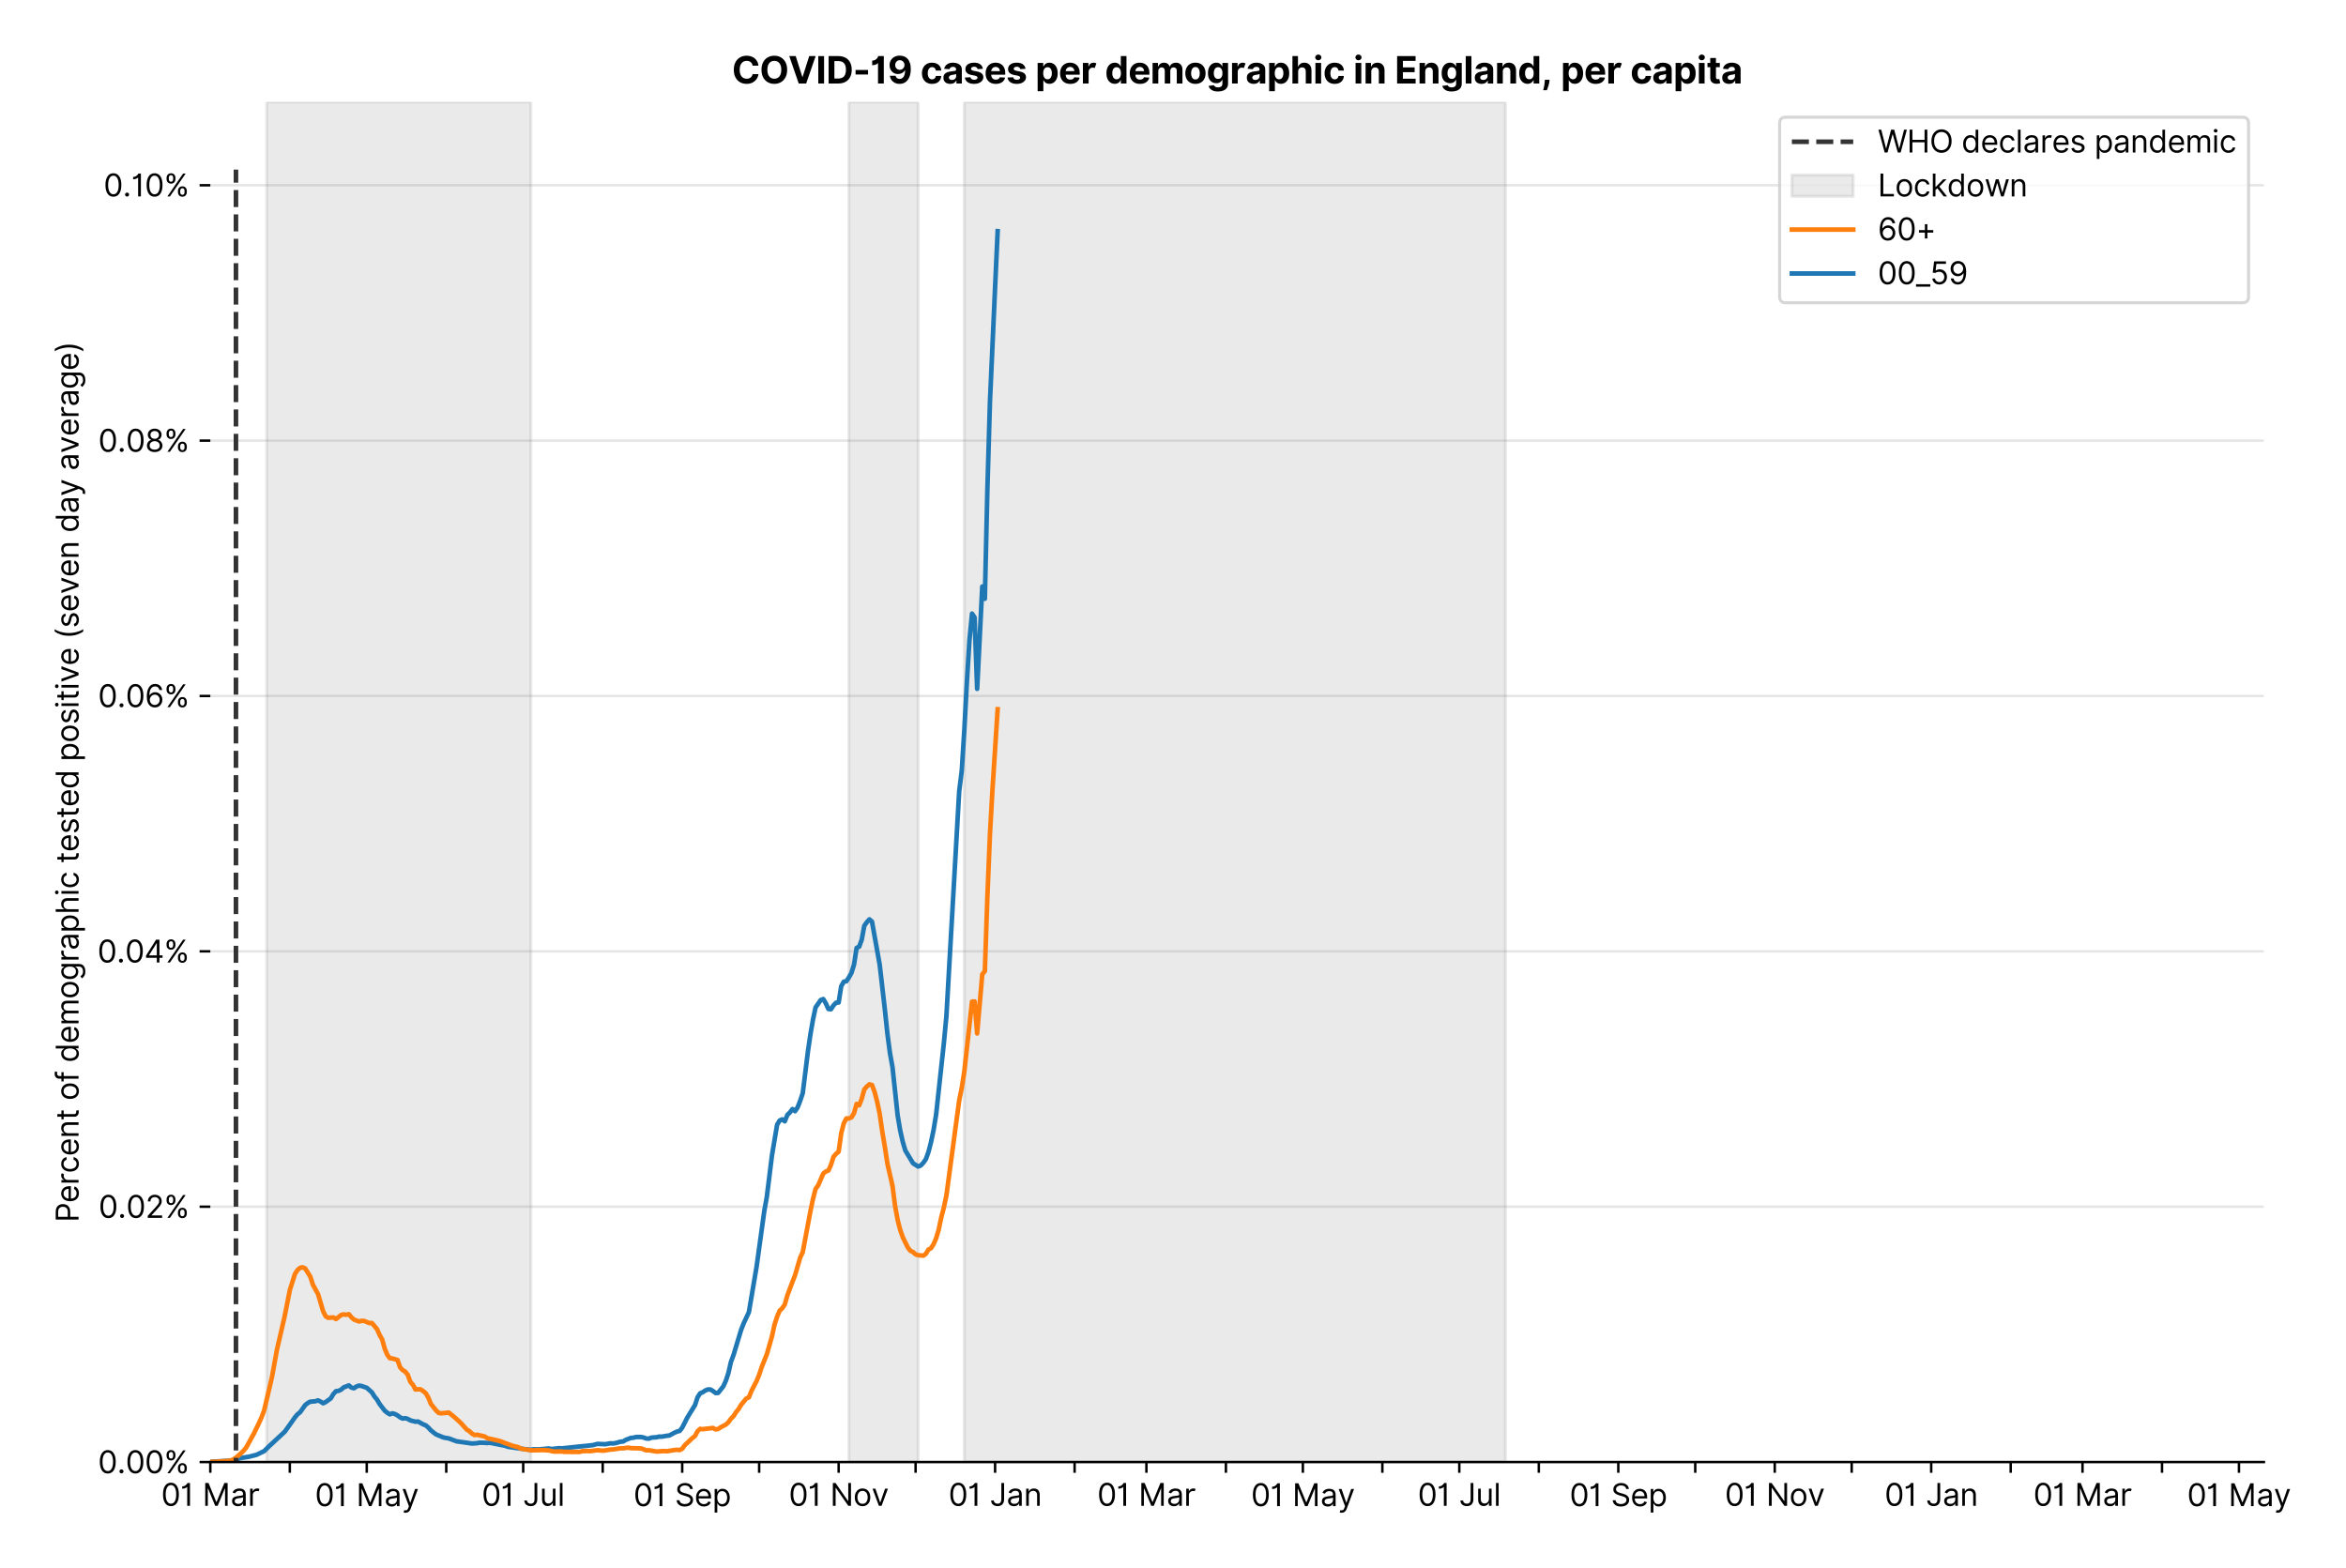 <?xml version="1.0" encoding="utf-8" standalone="no"?>
<!DOCTYPE svg PUBLIC "-//W3C//DTD SVG 1.1//EN"
  "http://www.w3.org/Graphics/SVG/1.1/DTD/svg11.dtd">
<svg xmlns:xlink="http://www.w3.org/1999/xlink" viewBox="0 0 764.947 511.234" xmlns="http://www.w3.org/2000/svg" version="1.1">
 <defs>
  <style type="text/css">*{stroke-linejoin: round; stroke-linecap: butt}</style>
 </defs>
 <g id="figure_1">
  <g id="patch_1">
   <path d="M 0 511.234 
L 764.947 511.234 
L 764.947 0 
L 0 0 
z
" style="fill: #ffffff"/>
  </g>
  <g id="axes_1">
   <g id="patch_2">
    <path d="M 68.575 476.745 
L 738.175 476.745 
L 738.175 33.225 
L 68.575 33.225 
z
" style="fill: #ffffff"/>
   </g>
   <g id="matplotlib.axis_1">
    <g id="xtick_1">
     <g id="line2d_1">
      <defs>
       <path id="m60231358a9" d="M 0 0 
L 0 3.5 
" style="stroke: #000000; stroke-width: 0.8"/>
      </defs>
      <g>
       <use xlink:href="#m60231358a9" x="68.575" y="476.745" style="stroke: #000000; stroke-width: 0.8"/>
      </g>
     </g>
     <g id="text_1">
      <!-- 01 Mar -->
      <g transform="translate(52.538 491.018)scale(0.1 -0.1)">
       <defs>
        <path id="Inter-Regular-30" d="M 2000 -64 
Q 1230 -64 806 561 
Q 382 1186 382 2327 
Q 382 3459 809 4088 
Q 1236 4718 2000 4718 
Q 2764 4718 3191 4088 
Q 3618 3459 3618 2327 
Q 3618 1186 3194 561 
Q 2771 -64 2000 -64 
z
M 2000 436 
Q 2509 436 2791 927 
Q 3073 1418 3073 2327 
Q 3073 3234 2789 3730 
Q 2505 4227 2000 4227 
Q 1496 4227 1211 3730 
Q 927 3234 927 2327 
Q 927 1418 1210 927 
Q 1493 436 2000 436 
z
" transform="scale(0.016)"/>
        <path id="Inter-Regular-31" d="M 1973 4655 
L 1973 0 
L 1409 0 
L 1409 3836 
L 1373 3836 
Q 1341 3773 1209 3692 
Q 1077 3611 868 3551 
Q 659 3491 391 3491 
L 391 3964 
Q 661 3964 859 4061 
Q 1057 4159 1190 4291 
Q 1323 4423 1392 4529 
Q 1461 4636 1473 4655 
L 1973 4655 
z
" transform="scale(0.016)"/>
        <path id="Inter-Regular-20" transform="scale(0.016)"/>
        <path id="Inter-Regular-4d" d="M 564 4655 
L 1236 4655 
L 2818 791 
L 2873 791 
L 4455 4655 
L 5127 4655 
L 5127 0 
L 4600 0 
L 4600 3536 
L 4555 3536 
L 3100 0 
L 2591 0 
L 1136 3536 
L 1091 3536 
L 1091 0 
L 564 0 
L 564 4655 
z
" transform="scale(0.016)"/>
        <path id="Inter-Regular-61" d="M 1518 -82 
Q 1186 -82 916 44 
Q 646 170 486 410 
Q 327 650 327 991 
Q 327 1291 445 1478 
Q 564 1666 761 1773 
Q 959 1880 1199 1933 
Q 1439 1986 1682 2018 
Q 2000 2059 2199 2080 
Q 2398 2102 2490 2154 
Q 2582 2207 2582 2336 
L 2582 2355 
Q 2582 2691 2399 2877 
Q 2216 3064 1846 3064 
Q 1461 3064 1243 2895 
Q 1025 2727 936 2536 
L 427 2718 
Q 564 3036 792 3214 
Q 1021 3393 1292 3464 
Q 1564 3536 1827 3536 
Q 1996 3536 2215 3496 
Q 2434 3457 2640 3334 
Q 2846 3211 2982 2963 
Q 3118 2716 3118 2300 
L 3118 0 
L 2582 0 
L 2582 473 
L 2555 473 
Q 2500 359 2373 229 
Q 2246 100 2034 9 
Q 1823 -82 1518 -82 
z
M 1600 400 
Q 1918 400 2137 525 
Q 2357 650 2469 847 
Q 2582 1045 2582 1264 
L 2582 1755 
Q 2548 1714 2433 1681 
Q 2318 1648 2169 1624 
Q 2021 1600 1881 1583 
Q 1741 1566 1655 1555 
Q 1446 1527 1265 1467 
Q 1084 1407 974 1287 
Q 864 1168 864 964 
Q 864 684 1072 542 
Q 1280 400 1600 400 
z
" transform="scale(0.016)"/>
        <path id="Inter-Regular-72" d="M 491 0 
L 491 3491 
L 1009 3491 
L 1009 2964 
L 1046 2964 
Q 1139 3223 1389 3384 
Q 1639 3545 1955 3545 
Q 2100 3545 2209 3511 
Q 2318 3477 2400 3418 
L 2218 2964 
Q 2161 2993 2085 3010 
Q 2009 3027 1909 3027 
Q 1527 3027 1277 2794 
Q 1027 2561 1027 2209 
L 1027 0 
L 491 0 
z
" transform="scale(0.016)"/>
       </defs>
       <use xlink:href="#Inter-Regular-30"/>
       <use xlink:href="#Inter-Regular-31" x="62.5"/>
       <use xlink:href="#Inter-Regular-20" x="106.676"/>
       <use xlink:href="#Inter-Regular-4d" x="134.801"/>
       <use xlink:href="#Inter-Regular-61" x="225.994"/>
       <use xlink:href="#Inter-Regular-72" x="282.386"/>
      </g>
     </g>
    </g>
    <g id="xtick_2">
     <g id="line2d_2">
      <g>
       <use xlink:href="#m60231358a9" x="94.499" y="476.745" style="stroke: #000000; stroke-width: 0.8"/>
      </g>
     </g>
    </g>
    <g id="xtick_3">
     <g id="line2d_3">
      <g>
       <use xlink:href="#m60231358a9" x="119.586" y="476.745" style="stroke: #000000; stroke-width: 0.8"/>
      </g>
     </g>
     <g id="text_2">
      <!-- 01 May -->
      <g transform="translate(102.683 491.117)scale(0.1 -0.1)">
       <defs>
        <path id="Inter-Regular-79" d="M 818 -1355 
Q 682 -1355 575 -1333 
Q 468 -1311 427 -1291 
L 564 -818 
Q 857 -893 1053 -814 
Q 1250 -736 1391 -345 
L 1509 -18 
L 218 3491 
L 800 3491 
L 1764 709 
L 1800 709 
L 2764 3491 
L 3346 3491 
L 1846 -564 
Q 1550 -1355 818 -1355 
z
" transform="scale(0.016)"/>
       </defs>
       <use xlink:href="#Inter-Regular-30"/>
       <use xlink:href="#Inter-Regular-31" x="62.5"/>
       <use xlink:href="#Inter-Regular-20" x="106.676"/>
       <use xlink:href="#Inter-Regular-4d" x="134.801"/>
       <use xlink:href="#Inter-Regular-61" x="225.994"/>
       <use xlink:href="#Inter-Regular-79" x="282.386"/>
      </g>
     </g>
    </g>
    <g id="xtick_4">
     <g id="line2d_4">
      <g>
       <use xlink:href="#m60231358a9" x="145.509" y="476.745" style="stroke: #000000; stroke-width: 0.8"/>
      </g>
     </g>
    </g>
    <g id="xtick_5">
     <g id="line2d_5">
      <g>
       <use xlink:href="#m60231358a9" x="170.597" y="476.745" style="stroke: #000000; stroke-width: 0.8"/>
      </g>
     </g>
     <g id="text_3">
      <!-- 01 Jul -->
      <g transform="translate(157.053 491.018)scale(0.1 -0.1)">
       <defs>
        <path id="Inter-Regular-4a" d="M 2346 4655 
L 2909 4655 
L 2909 1327 
Q 2909 657 2549 296 
Q 2189 -64 1582 -64 
Q 1200 -64 902 76 
Q 605 216 434 475 
Q 264 734 264 1091 
L 818 1091 
Q 818 795 1034 615 
Q 1250 436 1582 436 
Q 1948 436 2147 664 
Q 2346 893 2346 1327 
L 2346 4655 
z
" transform="scale(0.016)"/>
        <path id="Inter-Regular-75" d="M 2691 1427 
L 2691 3491 
L 3227 3491 
L 3227 0 
L 2691 0 
L 2691 591 
L 2655 591 
Q 2532 325 2273 140 
Q 2014 -45 1618 -45 
Q 1127 -45 809 280 
Q 491 605 491 1273 
L 491 3491 
L 1027 3491 
L 1027 1309 
Q 1027 927 1242 700 
Q 1457 473 1791 473 
Q 1991 473 2199 575 
Q 2407 677 2549 888 
Q 2691 1100 2691 1427 
z
" transform="scale(0.016)"/>
        <path id="Inter-Regular-6c" d="M 1027 4655 
L 1027 0 
L 491 0 
L 491 4655 
L 1027 4655 
z
" transform="scale(0.016)"/>
       </defs>
       <use xlink:href="#Inter-Regular-30"/>
       <use xlink:href="#Inter-Regular-31" x="62.5"/>
       <use xlink:href="#Inter-Regular-20" x="106.676"/>
       <use xlink:href="#Inter-Regular-4a" x="134.801"/>
       <use xlink:href="#Inter-Regular-75" x="189.063"/>
       <use xlink:href="#Inter-Regular-6c" x="247.159"/>
      </g>
     </g>
    </g>
    <g id="xtick_6">
     <g id="line2d_6">
      <g>
       <use xlink:href="#m60231358a9" x="196.52" y="476.745" style="stroke: #000000; stroke-width: 0.8"/>
      </g>
     </g>
    </g>
    <g id="xtick_7">
     <g id="line2d_7">
      <g>
       <use xlink:href="#m60231358a9" x="222.444" y="476.745" style="stroke: #000000; stroke-width: 0.8"/>
      </g>
     </g>
     <g id="text_4">
      <!-- 01 Sep -->
      <g transform="translate(206.556 491.117)scale(0.1 -0.1)">
       <defs>
        <path id="Inter-Regular-53" d="M 3109 3491 
Q 3068 3836 2777 4027 
Q 2486 4218 2064 4218 
Q 1600 4218 1318 3999 
Q 1036 3780 1036 3445 
Q 1036 3195 1189 3042 
Q 1343 2889 1553 2803 
Q 1764 2718 1936 2673 
L 2409 2545 
Q 2591 2498 2815 2414 
Q 3039 2330 3244 2185 
Q 3450 2041 3584 1816 
Q 3718 1591 3718 1264 
Q 3718 886 3521 581 
Q 3325 277 2949 97 
Q 2573 -82 2036 -82 
Q 1286 -82 845 272 
Q 405 627 364 1200 
L 946 1200 
Q 968 936 1124 764 
Q 1280 593 1519 510 
Q 1759 427 2036 427 
Q 2359 427 2616 533 
Q 2873 639 3023 828 
Q 3173 1018 3173 1273 
Q 3173 1505 3043 1650 
Q 2914 1795 2702 1886 
Q 2491 1977 2246 2045 
L 1673 2209 
Q 1127 2366 809 2657 
Q 491 2948 491 3418 
Q 491 3809 703 4101 
Q 916 4393 1276 4555 
Q 1636 4718 2082 4718 
Q 2532 4718 2882 4558 
Q 3232 4398 3437 4120 
Q 3643 3843 3655 3491 
L 3109 3491 
z
" transform="scale(0.016)"/>
        <path id="Inter-Regular-65" d="M 1955 -73 
Q 1450 -73 1085 151 
Q 721 375 524 778 
Q 327 1182 327 1718 
Q 327 2255 524 2665 
Q 721 3075 1074 3305 
Q 1427 3536 1900 3536 
Q 2173 3536 2439 3445 
Q 2705 3355 2923 3151 
Q 3141 2948 3270 2614 
Q 3400 2280 3400 1791 
L 3400 1564 
L 866 1564 
Q 884 1005 1183 707 
Q 1482 409 1955 409 
Q 2271 409 2498 545 
Q 2725 682 2827 955 
L 3346 809 
Q 3223 414 2854 170 
Q 2486 -73 1955 -73 
z
M 866 2027 
L 2855 2027 
Q 2855 2470 2595 2762 
Q 2336 3055 1900 3055 
Q 1593 3055 1368 2911 
Q 1143 2768 1013 2533 
Q 884 2298 866 2027 
z
" transform="scale(0.016)"/>
        <path id="Inter-Regular-70" d="M 491 -1309 
L 491 3491 
L 1009 3491 
L 1009 2936 
L 1073 2936 
Q 1132 3027 1237 3169 
Q 1343 3311 1542 3423 
Q 1741 3536 2082 3536 
Q 2523 3536 2859 3315 
Q 3196 3095 3384 2690 
Q 3573 2286 3573 1736 
Q 3573 1182 3384 776 
Q 3196 370 2861 148 
Q 2527 -73 2091 -73 
Q 1755 -73 1552 39 
Q 1350 152 1241 296 
Q 1132 441 1073 536 
L 1027 536 
L 1027 -1309 
L 491 -1309 
z
M 1018 1745 
Q 1018 1152 1276 780 
Q 1534 409 2018 409 
Q 2355 409 2581 587 
Q 2807 766 2921 1069 
Q 3036 1373 3036 1745 
Q 3036 2114 2923 2410 
Q 2811 2707 2585 2881 
Q 2359 3055 2018 3055 
Q 1527 3055 1272 2693 
Q 1018 2332 1018 1745 
z
" transform="scale(0.016)"/>
       </defs>
       <use xlink:href="#Inter-Regular-30"/>
       <use xlink:href="#Inter-Regular-31" x="62.5"/>
       <use xlink:href="#Inter-Regular-20" x="106.676"/>
       <use xlink:href="#Inter-Regular-53" x="134.801"/>
       <use xlink:href="#Inter-Regular-65" x="198.58"/>
       <use xlink:href="#Inter-Regular-70" x="256.818"/>
      </g>
     </g>
    </g>
    <g id="xtick_8">
     <g id="line2d_8">
      <g>
       <use xlink:href="#m60231358a9" x="247.531" y="476.745" style="stroke: #000000; stroke-width: 0.8"/>
      </g>
     </g>
    </g>
    <g id="xtick_9">
     <g id="line2d_9">
      <g>
       <use xlink:href="#m60231358a9" x="273.455" y="476.745" style="stroke: #000000; stroke-width: 0.8"/>
      </g>
     </g>
     <g id="text_5">
      <!-- 01 Nov -->
      <g transform="translate(257.184 491.018)scale(0.1 -0.1)">
       <defs>
        <path id="Inter-Regular-4e" d="M 4255 4655 
L 4255 0 
L 3709 0 
L 1173 3655 
L 1127 3655 
L 1127 0 
L 564 0 
L 564 4655 
L 1109 4655 
L 3655 991 
L 3700 991 
L 3700 4655 
L 4255 4655 
z
" transform="scale(0.016)"/>
        <path id="Inter-Regular-6f" d="M 1909 -73 
Q 1436 -73 1080 152 
Q 725 377 526 781 
Q 327 1186 327 1727 
Q 327 2273 526 2679 
Q 725 3086 1080 3311 
Q 1436 3536 1909 3536 
Q 2382 3536 2737 3311 
Q 3093 3086 3292 2679 
Q 3491 2273 3491 1727 
Q 3491 1186 3292 781 
Q 3093 377 2737 152 
Q 2382 -73 1909 -73 
z
M 1909 409 
Q 2268 409 2500 593 
Q 2732 777 2843 1077 
Q 2955 1377 2955 1727 
Q 2955 2077 2843 2379 
Q 2732 2682 2500 2868 
Q 2268 3055 1909 3055 
Q 1550 3055 1318 2868 
Q 1086 2682 975 2379 
Q 864 2077 864 1727 
Q 864 1377 975 1077 
Q 1086 777 1318 593 
Q 1550 409 1909 409 
z
" transform="scale(0.016)"/>
        <path id="Inter-Regular-76" d="M 3346 3491 
L 2055 0 
L 1509 0 
L 218 3491 
L 800 3491 
L 1764 709 
L 1800 709 
L 2764 3491 
L 3346 3491 
z
" transform="scale(0.016)"/>
       </defs>
       <use xlink:href="#Inter-Regular-30"/>
       <use xlink:href="#Inter-Regular-31" x="62.5"/>
       <use xlink:href="#Inter-Regular-20" x="106.676"/>
       <use xlink:href="#Inter-Regular-4e" x="134.801"/>
       <use xlink:href="#Inter-Regular-6f" x="210.085"/>
       <use xlink:href="#Inter-Regular-76" x="269.744"/>
      </g>
     </g>
    </g>
    <g id="xtick_10">
     <g id="line2d_10">
      <g>
       <use xlink:href="#m60231358a9" x="298.542" y="476.745" style="stroke: #000000; stroke-width: 0.8"/>
      </g>
     </g>
    </g>
    <g id="xtick_11">
     <g id="line2d_11">
      <g>
       <use xlink:href="#m60231358a9" x="324.465" y="476.745" style="stroke: #000000; stroke-width: 0.8"/>
      </g>
     </g>
     <g id="text_6">
      <!-- 01 Jan -->
      <g transform="translate(309.266 491.018)scale(0.1 -0.1)">
       <defs>
        <path id="Inter-Regular-6e" d="M 1027 2100 
L 1027 0 
L 491 0 
L 491 3491 
L 1009 3491 
L 1009 2945 
L 1055 2945 
Q 1177 3211 1427 3373 
Q 1677 3536 2073 3536 
Q 2602 3536 2928 3211 
Q 3255 2886 3255 2218 
L 3255 0 
L 2718 0 
L 2718 2182 
Q 2718 2593 2504 2824 
Q 2291 3055 1918 3055 
Q 1534 3055 1280 2806 
Q 1027 2557 1027 2100 
z
" transform="scale(0.016)"/>
       </defs>
       <use xlink:href="#Inter-Regular-30"/>
       <use xlink:href="#Inter-Regular-31" x="62.5"/>
       <use xlink:href="#Inter-Regular-20" x="106.676"/>
       <use xlink:href="#Inter-Regular-4a" x="134.801"/>
       <use xlink:href="#Inter-Regular-61" x="189.063"/>
       <use xlink:href="#Inter-Regular-6e" x="245.455"/>
      </g>
     </g>
    </g>
    <g id="xtick_12">
     <g id="line2d_12">
      <g>
       <use xlink:href="#m60231358a9" x="350.389" y="476.745" style="stroke: #000000; stroke-width: 0.8"/>
      </g>
     </g>
    </g>
    <g id="xtick_13">
     <g id="line2d_13">
      <g>
       <use xlink:href="#m60231358a9" x="373.804" y="476.745" style="stroke: #000000; stroke-width: 0.8"/>
      </g>
     </g>
     <g id="text_7">
      <!-- 01 Mar -->
      <g transform="translate(357.767 491.018)scale(0.1 -0.1)">
       <use xlink:href="#Inter-Regular-30"/>
       <use xlink:href="#Inter-Regular-31" x="62.5"/>
       <use xlink:href="#Inter-Regular-20" x="106.676"/>
       <use xlink:href="#Inter-Regular-4d" x="134.801"/>
       <use xlink:href="#Inter-Regular-61" x="225.994"/>
       <use xlink:href="#Inter-Regular-72" x="282.386"/>
      </g>
     </g>
    </g>
    <g id="xtick_14">
     <g id="line2d_14">
      <g>
       <use xlink:href="#m60231358a9" x="399.727" y="476.745" style="stroke: #000000; stroke-width: 0.8"/>
      </g>
     </g>
    </g>
    <g id="xtick_15">
     <g id="line2d_15">
      <g>
       <use xlink:href="#m60231358a9" x="424.815" y="476.745" style="stroke: #000000; stroke-width: 0.8"/>
      </g>
     </g>
     <g id="text_8">
      <!-- 01 May -->
      <g transform="translate(407.912 491.117)scale(0.1 -0.1)">
       <use xlink:href="#Inter-Regular-30"/>
       <use xlink:href="#Inter-Regular-31" x="62.5"/>
       <use xlink:href="#Inter-Regular-20" x="106.676"/>
       <use xlink:href="#Inter-Regular-4d" x="134.801"/>
       <use xlink:href="#Inter-Regular-61" x="225.994"/>
       <use xlink:href="#Inter-Regular-79" x="282.386"/>
      </g>
     </g>
    </g>
    <g id="xtick_16">
     <g id="line2d_16">
      <g>
       <use xlink:href="#m60231358a9" x="450.738" y="476.745" style="stroke: #000000; stroke-width: 0.8"/>
      </g>
     </g>
    </g>
    <g id="xtick_17">
     <g id="line2d_17">
      <g>
       <use xlink:href="#m60231358a9" x="475.825" y="476.745" style="stroke: #000000; stroke-width: 0.8"/>
      </g>
     </g>
     <g id="text_9">
      <!-- 01 Jul -->
      <g transform="translate(462.282 491.018)scale(0.1 -0.1)">
       <use xlink:href="#Inter-Regular-30"/>
       <use xlink:href="#Inter-Regular-31" x="62.5"/>
       <use xlink:href="#Inter-Regular-20" x="106.676"/>
       <use xlink:href="#Inter-Regular-4a" x="134.801"/>
       <use xlink:href="#Inter-Regular-75" x="189.063"/>
       <use xlink:href="#Inter-Regular-6c" x="247.159"/>
      </g>
     </g>
    </g>
    <g id="xtick_18">
     <g id="line2d_18">
      <g>
       <use xlink:href="#m60231358a9" x="501.749" y="476.745" style="stroke: #000000; stroke-width: 0.8"/>
      </g>
     </g>
    </g>
    <g id="xtick_19">
     <g id="line2d_19">
      <g>
       <use xlink:href="#m60231358a9" x="527.673" y="476.745" style="stroke: #000000; stroke-width: 0.8"/>
      </g>
     </g>
     <g id="text_10">
      <!-- 01 Sep -->
      <g transform="translate(511.785 491.117)scale(0.1 -0.1)">
       <use xlink:href="#Inter-Regular-30"/>
       <use xlink:href="#Inter-Regular-31" x="62.5"/>
       <use xlink:href="#Inter-Regular-20" x="106.676"/>
       <use xlink:href="#Inter-Regular-53" x="134.801"/>
       <use xlink:href="#Inter-Regular-65" x="198.58"/>
       <use xlink:href="#Inter-Regular-70" x="256.818"/>
      </g>
     </g>
    </g>
    <g id="xtick_20">
     <g id="line2d_20">
      <g>
       <use xlink:href="#m60231358a9" x="552.76" y="476.745" style="stroke: #000000; stroke-width: 0.8"/>
      </g>
     </g>
    </g>
    <g id="xtick_21">
     <g id="line2d_21">
      <g>
       <use xlink:href="#m60231358a9" x="578.683" y="476.745" style="stroke: #000000; stroke-width: 0.8"/>
      </g>
     </g>
     <g id="text_11">
      <!-- 01 Nov -->
      <g transform="translate(562.412 491.018)scale(0.1 -0.1)">
       <use xlink:href="#Inter-Regular-30"/>
       <use xlink:href="#Inter-Regular-31" x="62.5"/>
       <use xlink:href="#Inter-Regular-20" x="106.676"/>
       <use xlink:href="#Inter-Regular-4e" x="134.801"/>
       <use xlink:href="#Inter-Regular-6f" x="210.085"/>
       <use xlink:href="#Inter-Regular-76" x="269.744"/>
      </g>
     </g>
    </g>
    <g id="xtick_22">
     <g id="line2d_22">
      <g>
       <use xlink:href="#m60231358a9" x="603.771" y="476.745" style="stroke: #000000; stroke-width: 0.8"/>
      </g>
     </g>
    </g>
    <g id="xtick_23">
     <g id="line2d_23">
      <g>
       <use xlink:href="#m60231358a9" x="629.694" y="476.745" style="stroke: #000000; stroke-width: 0.8"/>
      </g>
     </g>
     <g id="text_12">
      <!-- 01 Jan -->
      <g transform="translate(614.495 491.018)scale(0.1 -0.1)">
       <use xlink:href="#Inter-Regular-30"/>
       <use xlink:href="#Inter-Regular-31" x="62.5"/>
       <use xlink:href="#Inter-Regular-20" x="106.676"/>
       <use xlink:href="#Inter-Regular-4a" x="134.801"/>
       <use xlink:href="#Inter-Regular-61" x="189.063"/>
       <use xlink:href="#Inter-Regular-6e" x="245.455"/>
      </g>
     </g>
    </g>
    <g id="xtick_24">
     <g id="line2d_24">
      <g>
       <use xlink:href="#m60231358a9" x="655.618" y="476.745" style="stroke: #000000; stroke-width: 0.8"/>
      </g>
     </g>
    </g>
    <g id="xtick_25">
     <g id="line2d_25">
      <g>
       <use xlink:href="#m60231358a9" x="679.033" y="476.745" style="stroke: #000000; stroke-width: 0.8"/>
      </g>
     </g>
     <g id="text_13">
      <!-- 01 Mar -->
      <g transform="translate(662.996 491.018)scale(0.1 -0.1)">
       <use xlink:href="#Inter-Regular-30"/>
       <use xlink:href="#Inter-Regular-31" x="62.5"/>
       <use xlink:href="#Inter-Regular-20" x="106.676"/>
       <use xlink:href="#Inter-Regular-4d" x="134.801"/>
       <use xlink:href="#Inter-Regular-61" x="225.994"/>
       <use xlink:href="#Inter-Regular-72" x="282.386"/>
      </g>
     </g>
    </g>
    <g id="xtick_26">
     <g id="line2d_26">
      <g>
       <use xlink:href="#m60231358a9" x="704.956" y="476.745" style="stroke: #000000; stroke-width: 0.8"/>
      </g>
     </g>
    </g>
    <g id="xtick_27">
     <g id="line2d_27">
      <g>
       <use xlink:href="#m60231358a9" x="730.043" y="476.745" style="stroke: #000000; stroke-width: 0.8"/>
      </g>
     </g>
     <g id="text_14">
      <!-- 01 May -->
      <g transform="translate(713.14 491.117)scale(0.1 -0.1)">
       <use xlink:href="#Inter-Regular-30"/>
       <use xlink:href="#Inter-Regular-31" x="62.5"/>
       <use xlink:href="#Inter-Regular-20" x="106.676"/>
       <use xlink:href="#Inter-Regular-4d" x="134.801"/>
       <use xlink:href="#Inter-Regular-61" x="225.994"/>
       <use xlink:href="#Inter-Regular-79" x="282.386"/>
      </g>
     </g>
    </g>
   </g>
   <g id="matplotlib.axis_2">
    <g id="ytick_1">
     <g id="line2d_28">
      <path d="M 68.575 476.745 
L 738.175 476.745 
" clip-path="url(#p8331472cca)" style="fill: none; stroke: #e5e5e5; stroke-width: 0.8; stroke-linecap: square"/>
     </g>
     <g id="line2d_29">
      <defs>
       <path id="me472be6782" d="M 0 0 
L -3.5 0 
" style="stroke: #000000; stroke-width: 0.8"/>
      </defs>
      <g>
       <use xlink:href="#me472be6782" x="68.575" y="476.745" style="stroke: #000000; stroke-width: 0.8"/>
      </g>
     </g>
     <g id="text_15">
      <!-- 0.00% -->
      <g transform="translate(31.944 480.382)scale(0.1 -0.1)">
       <defs>
        <path id="Inter-Regular-2e" d="M 882 -36 
Q 714 -36 593 84 
Q 473 205 473 373 
Q 473 541 593 661 
Q 714 782 882 782 
Q 1050 782 1170 661 
Q 1291 541 1291 373 
Q 1291 205 1170 84 
Q 1050 -36 882 -36 
z
" transform="scale(0.016)"/>
        <path id="Inter-Regular-25" d="M 2855 873 
L 2855 1118 
Q 2855 1373 2960 1585 
Q 3066 1798 3269 1926 
Q 3473 2055 3764 2055 
Q 4059 2055 4259 1926 
Q 4459 1798 4561 1585 
Q 4664 1373 4664 1118 
L 4664 873 
Q 4664 618 4560 405 
Q 4457 193 4256 64 
Q 4055 -64 3764 -64 
Q 3468 -64 3266 64 
Q 3064 193 2959 405 
Q 2855 618 2855 873 
z
M 536 3536 
L 536 3782 
Q 536 4036 642 4248 
Q 748 4461 951 4589 
Q 1155 4718 1446 4718 
Q 1741 4718 1941 4589 
Q 2141 4461 2243 4248 
Q 2346 4036 2346 3782 
L 2346 3536 
Q 2346 3282 2242 3069 
Q 2139 2857 1937 2728 
Q 1736 2600 1446 2600 
Q 1150 2600 948 2728 
Q 746 2857 641 3069 
Q 536 3282 536 3536 
z
M 709 0 
L 3909 4655 
L 4427 4655 
L 1227 0 
L 709 0 
z
M 3318 1118 
L 3318 873 
Q 3318 661 3418 494 
Q 3518 327 3764 327 
Q 4002 327 4101 494 
Q 4200 661 4200 873 
L 4200 1118 
Q 4200 1330 4104 1497 
Q 4009 1664 3764 1664 
Q 3525 1664 3421 1497 
Q 3318 1330 3318 1118 
z
M 1000 3782 
L 1000 3536 
Q 1000 3325 1100 3158 
Q 1200 2991 1446 2991 
Q 1684 2991 1783 3158 
Q 1882 3325 1882 3536 
L 1882 3782 
Q 1882 3993 1786 4160 
Q 1691 4327 1446 4327 
Q 1207 4327 1103 4160 
Q 1000 3993 1000 3782 
z
" transform="scale(0.016)"/>
       </defs>
       <use xlink:href="#Inter-Regular-30"/>
       <use xlink:href="#Inter-Regular-2e" x="62.5"/>
       <use xlink:href="#Inter-Regular-30" x="90.057"/>
       <use xlink:href="#Inter-Regular-30" x="152.557"/>
       <use xlink:href="#Inter-Regular-25" x="215.057"/>
      </g>
     </g>
    </g>
    <g id="ytick_2">
     <g id="line2d_30">
      <path d="M 68.575 393.477 
L 738.175 393.477 
" clip-path="url(#p8331472cca)" style="fill: none; stroke: #e5e5e5; stroke-width: 0.8; stroke-linecap: square"/>
     </g>
     <g id="line2d_31">
      <g>
       <use xlink:href="#me472be6782" x="68.575" y="393.477" style="stroke: #000000; stroke-width: 0.8"/>
      </g>
     </g>
     <g id="text_16">
      <!-- 0.02% -->
      <g transform="translate(32.142 397.114)scale(0.1 -0.1)">
       <defs>
        <path id="Inter-Regular-32" d="M 482 0 
L 482 409 
L 2018 2091 
Q 2289 2386 2464 2605 
Q 2639 2825 2724 3019 
Q 2809 3214 2809 3427 
Q 2809 3795 2553 4011 
Q 2298 4227 1918 4227 
Q 1514 4227 1275 3985 
Q 1036 3743 1036 3345 
L 500 3345 
Q 500 3755 688 4064 
Q 877 4373 1203 4545 
Q 1530 4718 1936 4718 
Q 2346 4718 2661 4545 
Q 2977 4373 3156 4079 
Q 3336 3786 3336 3427 
Q 3336 3170 3244 2926 
Q 3152 2682 2926 2383 
Q 2700 2084 2300 1655 
L 1255 536 
L 1255 500 
L 3418 500 
L 3418 0 
L 482 0 
z
" transform="scale(0.016)"/>
       </defs>
       <use xlink:href="#Inter-Regular-30"/>
       <use xlink:href="#Inter-Regular-2e" x="62.5"/>
       <use xlink:href="#Inter-Regular-30" x="90.057"/>
       <use xlink:href="#Inter-Regular-32" x="152.557"/>
       <use xlink:href="#Inter-Regular-25" x="213.068"/>
      </g>
     </g>
    </g>
    <g id="ytick_3">
     <g id="line2d_32">
      <path d="M 68.575 310.21 
L 738.175 310.21 
" clip-path="url(#p8331472cca)" style="fill: none; stroke: #e5e5e5; stroke-width: 0.8; stroke-linecap: square"/>
     </g>
     <g id="line2d_33">
      <g>
       <use xlink:href="#me472be6782" x="68.575" y="310.21" style="stroke: #000000; stroke-width: 0.8"/>
      </g>
     </g>
     <g id="text_17">
      <!-- 0.04% -->
      <g transform="translate(31.773 313.846)scale(0.1 -0.1)">
       <defs>
        <path id="Inter-Regular-34" d="M 373 955 
L 373 1418 
L 2418 4655 
L 3100 4655 
L 3100 1455 
L 3736 1455 
L 3736 955 
L 3100 955 
L 3100 0 
L 2564 0 
L 2564 955 
L 373 955 
z
M 2564 1455 
L 2564 3936 
L 2527 3936 
L 982 1491 
L 982 1455 
L 2564 1455 
z
" transform="scale(0.016)"/>
       </defs>
       <use xlink:href="#Inter-Regular-30"/>
       <use xlink:href="#Inter-Regular-2e" x="62.5"/>
       <use xlink:href="#Inter-Regular-30" x="90.057"/>
       <use xlink:href="#Inter-Regular-34" x="152.557"/>
       <use xlink:href="#Inter-Regular-25" x="216.761"/>
      </g>
     </g>
    </g>
    <g id="ytick_4">
     <g id="line2d_34">
      <path d="M 68.575 226.942 
L 738.175 226.942 
" clip-path="url(#p8331472cca)" style="fill: none; stroke: #e5e5e5; stroke-width: 0.8; stroke-linecap: square"/>
     </g>
     <g id="line2d_35">
      <g>
       <use xlink:href="#me472be6782" x="68.575" y="226.942" style="stroke: #000000; stroke-width: 0.8"/>
      </g>
     </g>
     <g id="text_18">
      <!-- 0.06% -->
      <g transform="translate(31.958 230.579)scale(0.1 -0.1)">
       <defs>
        <path id="Inter-Regular-36" d="M 2027 -64 
Q 1741 -59 1454 45 
Q 1168 150 932 399 
Q 696 648 552 1074 
Q 409 1500 409 2145 
Q 409 3386 861 4056 
Q 1314 4727 2100 4727 
Q 2686 4727 3073 4384 
Q 3461 4041 3546 3491 
L 2991 3491 
Q 2914 3811 2691 4019 
Q 2468 4227 2100 4227 
Q 1559 4227 1249 3755 
Q 939 3284 936 2427 
L 973 2427 
Q 1164 2716 1461 2880 
Q 1759 3045 2118 3045 
Q 2518 3045 2850 2846 
Q 3182 2648 3382 2299 
Q 3582 1950 3582 1500 
Q 3582 1068 3389 710 
Q 3196 352 2847 142 
Q 2498 -68 2027 -64 
z
M 2027 436 
Q 2314 436 2542 579 
Q 2771 723 2903 964 
Q 3036 1205 3036 1500 
Q 3036 1789 2908 2026 
Q 2780 2264 2556 2404 
Q 2332 2545 2046 2545 
Q 1757 2545 1525 2397 
Q 1293 2250 1157 2010 
Q 1021 1770 1018 1491 
Q 1018 1214 1149 973 
Q 1280 732 1508 584 
Q 1736 436 2027 436 
z
" transform="scale(0.016)"/>
       </defs>
       <use xlink:href="#Inter-Regular-30"/>
       <use xlink:href="#Inter-Regular-2e" x="62.5"/>
       <use xlink:href="#Inter-Regular-30" x="90.057"/>
       <use xlink:href="#Inter-Regular-36" x="152.557"/>
       <use xlink:href="#Inter-Regular-25" x="214.915"/>
      </g>
     </g>
    </g>
    <g id="ytick_5">
     <g id="line2d_36">
      <path d="M 68.575 143.674 
L 738.175 143.674 
" clip-path="url(#p8331472cca)" style="fill: none; stroke: #e5e5e5; stroke-width: 0.8; stroke-linecap: square"/>
     </g>
     <g id="line2d_37">
      <g>
       <use xlink:href="#me472be6782" x="68.575" y="143.674" style="stroke: #000000; stroke-width: 0.8"/>
      </g>
     </g>
     <g id="text_19">
      <!-- 0.08% -->
      <g transform="translate(32.028 147.311)scale(0.1 -0.1)">
       <defs>
        <path id="Inter-Regular-38" d="M 1973 -64 
Q 1505 -64 1147 103 
Q 789 270 589 564 
Q 389 859 391 1236 
Q 389 1532 507 1783 
Q 625 2034 830 2203 
Q 1036 2373 1291 2418 
L 1291 2445 
Q 957 2532 759 2821 
Q 561 3111 564 3482 
Q 561 3836 743 4115 
Q 925 4395 1244 4556 
Q 1564 4718 1973 4718 
Q 2377 4718 2695 4556 
Q 3014 4395 3197 4115 
Q 3380 3836 3382 3482 
Q 3380 3111 3181 2821 
Q 2982 2532 2655 2445 
L 2655 2418 
Q 2907 2373 3109 2203 
Q 3311 2034 3431 1783 
Q 3552 1532 3555 1236 
Q 3552 859 3351 564 
Q 3150 270 2794 103 
Q 2439 -64 1973 -64 
z
M 1973 436 
Q 2446 436 2722 662 
Q 2998 889 3000 1264 
Q 2998 1527 2864 1729 
Q 2730 1932 2499 2048 
Q 2268 2164 1973 2164 
Q 1675 2164 1442 2048 
Q 1209 1932 1076 1729 
Q 943 1527 946 1264 
Q 943 889 1218 662 
Q 1493 436 1973 436 
z
M 1973 2645 
Q 2348 2645 2591 2864 
Q 2834 3084 2836 3445 
Q 2834 3800 2596 4013 
Q 2359 4227 1973 4227 
Q 1582 4227 1344 4013 
Q 1107 3800 1109 3445 
Q 1107 3084 1349 2864 
Q 1591 2645 1973 2645 
z
" transform="scale(0.016)"/>
       </defs>
       <use xlink:href="#Inter-Regular-30"/>
       <use xlink:href="#Inter-Regular-2e" x="62.5"/>
       <use xlink:href="#Inter-Regular-30" x="90.057"/>
       <use xlink:href="#Inter-Regular-38" x="152.557"/>
       <use xlink:href="#Inter-Regular-25" x="214.205"/>
      </g>
     </g>
    </g>
    <g id="ytick_6">
     <g id="line2d_38">
      <path d="M 68.575 60.406 
L 738.175 60.406 
" clip-path="url(#p8331472cca)" style="fill: none; stroke: #e5e5e5; stroke-width: 0.8; stroke-linecap: square"/>
     </g>
     <g id="line2d_39">
      <g>
       <use xlink:href="#me472be6782" x="68.575" y="60.406" style="stroke: #000000; stroke-width: 0.8"/>
      </g>
     </g>
     <g id="text_20">
      <!-- 0.10% -->
      <g transform="translate(33.777 64.043)scale(0.1 -0.1)">
       <use xlink:href="#Inter-Regular-30"/>
       <use xlink:href="#Inter-Regular-2e" x="62.5"/>
       <use xlink:href="#Inter-Regular-31" x="90.057"/>
       <use xlink:href="#Inter-Regular-30" x="134.233"/>
       <use xlink:href="#Inter-Regular-25" x="196.733"/>
      </g>
     </g>
    </g>
    <g id="text_21">
     <!-- Percent of demographic tested positive (seven day average) -->
     <g transform="translate(25.614 398.573)rotate(-90)scale(0.1 -0.1)">
      <defs>
       <path id="Inter-Regular-50" d="M 564 0 
L 564 4655 
L 2136 4655 
Q 2684 4655 3033 4458 
Q 3382 4261 3550 3927 
Q 3718 3593 3718 3182 
Q 3718 2770 3551 2434 
Q 3384 2098 3036 1899 
Q 2689 1700 2146 1700 
L 1127 1700 
L 1127 0 
L 564 0 
z
M 1127 2200 
L 2127 2200 
Q 2689 2200 2926 2482 
Q 3164 2764 3164 3182 
Q 3164 3602 2925 3878 
Q 2686 4155 2118 4155 
L 1127 4155 
L 1127 2200 
z
" transform="scale(0.016)"/>
       <path id="Inter-Regular-63" d="M 1909 -73 
Q 1418 -73 1063 159 
Q 709 391 518 798 
Q 327 1205 327 1727 
Q 327 2259 524 2667 
Q 721 3075 1074 3305 
Q 1427 3536 1900 3536 
Q 2268 3536 2563 3400 
Q 2859 3264 3047 3018 
Q 3236 2773 3282 2445 
L 2746 2445 
Q 2684 2684 2474 2869 
Q 2264 3055 1909 3055 
Q 1439 3055 1151 2697 
Q 864 2339 864 1745 
Q 864 1139 1148 774 
Q 1432 409 1909 409 
Q 2223 409 2447 570 
Q 2671 732 2746 1018 
L 3282 1018 
Q 3236 709 3058 462 
Q 2880 216 2588 71 
Q 2296 -73 1909 -73 
z
" transform="scale(0.016)"/>
       <path id="Inter-Regular-74" d="M 2009 3491 
L 2009 3036 
L 1264 3036 
L 1264 1000 
Q 1264 773 1331 660 
Q 1398 548 1503 510 
Q 1609 473 1727 473 
Q 1816 473 1873 483 
Q 1930 493 1964 500 
L 2073 18 
Q 2018 -2 1920 -23 
Q 1823 -45 1673 -45 
Q 1446 -45 1228 52 
Q 1011 150 869 350 
Q 727 550 727 855 
L 727 3036 
L 200 3036 
L 200 3491 
L 727 3491 
L 727 4327 
L 1264 4327 
L 1264 3491 
L 2009 3491 
z
" transform="scale(0.016)"/>
       <path id="Inter-Regular-66" d="M 2046 3491 
L 2046 3036 
L 1264 3036 
L 1264 0 
L 727 0 
L 727 3036 
L 164 3036 
L 164 3491 
L 727 3491 
L 727 3973 
Q 727 4273 868 4473 
Q 1009 4673 1234 4773 
Q 1459 4873 1709 4873 
Q 1907 4873 2032 4841 
Q 2157 4809 2218 4782 
L 2064 4318 
Q 2023 4332 1951 4352 
Q 1880 4373 1764 4373 
Q 1498 4373 1381 4239 
Q 1264 4105 1264 3845 
L 1264 3491 
L 2046 3491 
z
" transform="scale(0.016)"/>
       <path id="Inter-Regular-64" d="M 1809 -73 
Q 1373 -73 1039 148 
Q 705 370 516 776 
Q 327 1182 327 1736 
Q 327 2286 516 2690 
Q 705 3095 1041 3315 
Q 1377 3536 1818 3536 
Q 2159 3536 2358 3423 
Q 2557 3311 2662 3169 
Q 2768 3027 2827 2936 
L 2873 2936 
L 2873 4655 
L 3409 4655 
L 3409 0 
L 2891 0 
L 2891 536 
L 2827 536 
Q 2768 441 2659 296 
Q 2550 152 2348 39 
Q 2146 -73 1809 -73 
z
M 1882 409 
Q 2366 409 2624 780 
Q 2882 1152 2882 1745 
Q 2882 2332 2627 2693 
Q 2373 3055 1882 3055 
Q 1541 3055 1315 2881 
Q 1089 2707 976 2410 
Q 864 2114 864 1745 
Q 864 1373 978 1069 
Q 1093 766 1319 587 
Q 1546 409 1882 409 
z
" transform="scale(0.016)"/>
       <path id="Inter-Regular-6d" d="M 491 0 
L 491 3491 
L 1009 3491 
L 1009 2945 
L 1055 2945 
Q 1164 3225 1407 3380 
Q 1650 3536 1991 3536 
Q 2336 3536 2567 3380 
Q 2798 3225 2927 2945 
L 2964 2945 
Q 3098 3216 3366 3376 
Q 3634 3536 4009 3536 
Q 4477 3536 4775 3244 
Q 5073 2952 5073 2336 
L 5073 0 
L 4536 0 
L 4536 2336 
Q 4536 2723 4325 2889 
Q 4114 3055 3827 3055 
Q 3459 3055 3257 2833 
Q 3055 2611 3055 2273 
L 3055 0 
L 2509 0 
L 2509 2391 
Q 2509 2689 2316 2872 
Q 2123 3055 1818 3055 
Q 1609 3055 1428 2943 
Q 1248 2832 1137 2635 
Q 1027 2439 1027 2182 
L 1027 0 
L 491 0 
z
" transform="scale(0.016)"/>
       <path id="Inter-Regular-67" d="M 1900 -1382 
Q 1316 -1382 976 -1169 
Q 636 -957 473 -682 
L 900 -382 
Q 973 -477 1084 -601 
Q 1196 -725 1390 -817 
Q 1584 -909 1900 -909 
Q 2323 -909 2598 -704 
Q 2873 -500 2873 -64 
L 2873 645 
L 2827 645 
Q 2768 550 2660 410 
Q 2552 270 2351 162 
Q 2150 55 1809 55 
Q 1386 55 1051 255 
Q 716 455 521 836 
Q 327 1218 327 1764 
Q 327 2300 516 2699 
Q 705 3098 1041 3317 
Q 1377 3536 1818 3536 
Q 2159 3536 2360 3423 
Q 2561 3311 2669 3169 
Q 2777 3027 2836 2936 
L 2891 2936 
L 2891 3491 
L 3409 3491 
L 3409 -100 
Q 3409 -550 3205 -833 
Q 3002 -1116 2660 -1249 
Q 2318 -1382 1900 -1382 
z
M 1882 536 
Q 2366 536 2624 864 
Q 2882 1193 2882 1773 
Q 2882 2339 2627 2697 
Q 2373 3055 1882 3055 
Q 1541 3055 1315 2882 
Q 1089 2709 976 2418 
Q 864 2127 864 1773 
Q 864 1227 1120 881 
Q 1377 536 1882 536 
z
" transform="scale(0.016)"/>
       <path id="Inter-Regular-68" d="M 1027 2100 
L 1027 0 
L 491 0 
L 491 4655 
L 1027 4655 
L 1027 2945 
L 1073 2945 
Q 1196 3216 1442 3376 
Q 1689 3536 2100 3536 
Q 2636 3536 2963 3213 
Q 3291 2891 3291 2218 
L 3291 0 
L 2755 0 
L 2755 2182 
Q 2755 2598 2540 2826 
Q 2325 3055 1946 3055 
Q 1548 3055 1287 2806 
Q 1027 2557 1027 2100 
z
" transform="scale(0.016)"/>
       <path id="Inter-Regular-69" d="M 491 0 
L 491 3491 
L 1027 3491 
L 1027 0 
L 491 0 
z
M 764 4073 
Q 607 4073 494 4179 
Q 382 4286 382 4436 
Q 382 4586 494 4693 
Q 607 4800 764 4800 
Q 921 4800 1033 4693 
Q 1146 4586 1146 4436 
Q 1146 4286 1033 4179 
Q 921 4073 764 4073 
z
" transform="scale(0.016)"/>
       <path id="Inter-Regular-73" d="M 2964 2709 
L 2482 2573 
Q 2411 2755 2245 2914 
Q 2080 3073 1727 3073 
Q 1407 3073 1194 2926 
Q 982 2780 982 2555 
Q 982 2355 1127 2239 
Q 1273 2123 1582 2045 
L 2100 1918 
Q 3027 1691 3027 973 
Q 3027 673 2855 436 
Q 2684 200 2377 63 
Q 2071 -73 1664 -73 
Q 1130 -73 780 159 
Q 430 391 336 836 
L 846 964 
Q 989 400 1655 400 
Q 2030 400 2251 560 
Q 2473 720 2473 945 
Q 2473 1316 1955 1436 
L 1373 1573 
Q 893 1686 669 1926 
Q 446 2166 446 2527 
Q 446 2823 613 3050 
Q 780 3277 1069 3406 
Q 1359 3536 1727 3536 
Q 2246 3536 2542 3309 
Q 2839 3082 2964 2709 
z
" transform="scale(0.016)"/>
       <path id="Inter-Regular-28" d="M 682 1964 
Q 682 2823 906 3544 
Q 1130 4266 1546 4873 
L 2018 4873 
Q 1800 4573 1623 4095 
Q 1446 3618 1341 3061 
Q 1236 2505 1236 1964 
Q 1236 1423 1341 866 
Q 1446 309 1623 -168 
Q 1800 -645 2018 -945 
L 1546 -945 
Q 1130 -339 906 383 
Q 682 1105 682 1964 
z
" transform="scale(0.016)"/>
       <path id="Inter-Regular-29" d="M 1638 1940 
Q 1638 1081 1414 359 
Q 1191 -362 775 -969 
L 302 -969 
Q 520 -669 697 -191 
Q 875 286 979 842 
Q 1084 1399 1084 1940 
Q 1084 2481 979 3038 
Q 875 3595 697 4072 
Q 520 4549 302 4849 
L 775 4849 
Q 1191 4243 1414 3521 
Q 1638 2799 1638 1940 
z
" transform="scale(0.016)"/>
      </defs>
      <use xlink:href="#Inter-Regular-50"/>
      <use xlink:href="#Inter-Regular-65" x="63.494"/>
      <use xlink:href="#Inter-Regular-72" x="121.733"/>
      <use xlink:href="#Inter-Regular-63" x="160.085"/>
      <use xlink:href="#Inter-Regular-65" x="215.909"/>
      <use xlink:href="#Inter-Regular-6e" x="274.148"/>
      <use xlink:href="#Inter-Regular-74" x="332.671"/>
      <use xlink:href="#Inter-Regular-20" x="369.034"/>
      <use xlink:href="#Inter-Regular-6f" x="397.159"/>
      <use xlink:href="#Inter-Regular-66" x="456.818"/>
      <use xlink:href="#Inter-Regular-20" x="492.898"/>
      <use xlink:href="#Inter-Regular-64" x="521.023"/>
      <use xlink:href="#Inter-Regular-65" x="583.097"/>
      <use xlink:href="#Inter-Regular-6d" x="641.335"/>
      <use xlink:href="#Inter-Regular-6f" x="728.267"/>
      <use xlink:href="#Inter-Regular-67" x="787.926"/>
      <use xlink:href="#Inter-Regular-72" x="848.864"/>
      <use xlink:href="#Inter-Regular-61" x="887.216"/>
      <use xlink:href="#Inter-Regular-70" x="943.608"/>
      <use xlink:href="#Inter-Regular-68" x="1004.546"/>
      <use xlink:href="#Inter-Regular-69" x="1063.637"/>
      <use xlink:href="#Inter-Regular-63" x="1087.358"/>
      <use xlink:href="#Inter-Regular-20" x="1143.182"/>
      <use xlink:href="#Inter-Regular-74" x="1171.307"/>
      <use xlink:href="#Inter-Regular-65" x="1207.671"/>
      <use xlink:href="#Inter-Regular-73" x="1265.909"/>
      <use xlink:href="#Inter-Regular-74" x="1318.182"/>
      <use xlink:href="#Inter-Regular-65" x="1354.546"/>
      <use xlink:href="#Inter-Regular-64" x="1412.784"/>
      <use xlink:href="#Inter-Regular-20" x="1474.858"/>
      <use xlink:href="#Inter-Regular-70" x="1502.983"/>
      <use xlink:href="#Inter-Regular-6f" x="1563.921"/>
      <use xlink:href="#Inter-Regular-73" x="1623.58"/>
      <use xlink:href="#Inter-Regular-69" x="1675.853"/>
      <use xlink:href="#Inter-Regular-74" x="1699.574"/>
      <use xlink:href="#Inter-Regular-69" x="1735.938"/>
      <use xlink:href="#Inter-Regular-76" x="1759.659"/>
      <use xlink:href="#Inter-Regular-65" x="1815.341"/>
      <use xlink:href="#Inter-Regular-20" x="1873.58"/>
      <use xlink:href="#Inter-Regular-28" x="1901.705"/>
      <use xlink:href="#Inter-Regular-73" x="1937.926"/>
      <use xlink:href="#Inter-Regular-65" x="1990.199"/>
      <use xlink:href="#Inter-Regular-76" x="2048.438"/>
      <use xlink:href="#Inter-Regular-65" x="2104.12"/>
      <use xlink:href="#Inter-Regular-6e" x="2162.358"/>
      <use xlink:href="#Inter-Regular-20" x="2220.881"/>
      <use xlink:href="#Inter-Regular-64" x="2249.006"/>
      <use xlink:href="#Inter-Regular-61" x="2311.08"/>
      <use xlink:href="#Inter-Regular-79" x="2367.472"/>
      <use xlink:href="#Inter-Regular-20" x="2423.154"/>
      <use xlink:href="#Inter-Regular-61" x="2451.279"/>
      <use xlink:href="#Inter-Regular-76" x="2507.671"/>
      <use xlink:href="#Inter-Regular-65" x="2563.353"/>
      <use xlink:href="#Inter-Regular-72" x="2621.591"/>
      <use xlink:href="#Inter-Regular-61" x="2659.944"/>
      <use xlink:href="#Inter-Regular-67" x="2716.336"/>
      <use xlink:href="#Inter-Regular-65" x="2777.273"/>
      <use xlink:href="#Inter-Regular-29" x="2835.512"/>
     </g>
    </g>
   </g>
   <g id="patch_3">
    <path d="M 86.972 476.745 
L 86.972 33.225 
L 173.105 33.225 
L 173.105 476.745 
z
" clip-path="url(#p8331472cca)" style="fill: #777777; opacity: 0.15; stroke: #777777; stroke-linejoin: miter"/>
   </g>
   <g id="patch_4">
    <path d="M 276.8 476.745 
L 276.8 33.225 
L 299.378 33.225 
L 299.378 476.745 
z
" clip-path="url(#p8331472cca)" style="fill: #777777; opacity: 0.15; stroke: #777777; stroke-linejoin: miter"/>
   </g>
   <g id="patch_5">
    <path d="M 314.431 476.745 
L 314.431 33.225 
L 490.878 33.225 
L 490.878 476.745 
z
" clip-path="url(#p8331472cca)" style="fill: #777777; opacity: 0.15; stroke: #777777; stroke-linejoin: miter"/>
   </g>
   <g id="line2d_40">
    <path d="M 47.669 476.726 
L 67.739 476.702 
L 75.265 476.281 
L 76.101 476.153 
L 78.61 475.409 
L 81.119 475.016 
L 83.627 474.388 
L 86.136 473.174 
L 87.809 471.527 
L 92.826 466.871 
L 94.499 464.553 
L 96.171 462.165 
L 97.007 461.169 
L 97.844 460.51 
L 99.516 458.165 
L 100.352 457.493 
L 101.188 457.057 
L 102.861 456.916 
L 103.697 456.63 
L 104.533 457.036 
L 105.37 457.583 
L 106.206 457.165 
L 107.878 455.957 
L 108.715 454.536 
L 109.551 453.638 
L 110.387 453.53 
L 111.223 453.131 
L 112.06 452.405 
L 113.732 451.748 
L 114.568 452.456 
L 115.405 452.684 
L 116.241 452.104 
L 117.077 451.801 
L 117.913 451.951 
L 119.586 452.527 
L 121.258 454.009 
L 122.095 455.358 
L 122.931 456.366 
L 123.767 457.807 
L 125.44 459.985 
L 126.276 460.668 
L 127.112 461.18 
L 127.948 460.858 
L 128.785 461.085 
L 129.621 461.54 
L 130.457 462.171 
L 131.293 462.562 
L 132.129 462.437 
L 132.966 462.687 
L 133.802 463.154 
L 135.474 463.586 
L 136.311 463.528 
L 137.983 464.457 
L 138.819 464.771 
L 139.656 465.485 
L 140.492 466.408 
L 142.164 467.724 
L 144.673 468.75 
L 146.346 469.039 
L 148.854 469.974 
L 153.872 470.697 
L 155.544 470.592 
L 156.381 470.429 
L 158.053 470.472 
L 158.889 470.536 
L 159.726 470.449 
L 164.743 471.439 
L 165.579 471.766 
L 170.597 472.474 
L 173.105 472.738 
L 173.942 472.566 
L 175.614 472.621 
L 178.959 472.306 
L 179.795 472.495 
L 182.304 472.217 
L 183.14 472.278 
L 193.175 471.246 
L 194.848 470.817 
L 196.52 470.899 
L 197.356 470.923 
L 199.029 470.636 
L 199.865 470.685 
L 200.701 470.56 
L 202.374 470.097 
L 203.21 470.038 
L 204.046 469.511 
L 205.719 468.872 
L 206.555 468.807 
L 207.391 468.575 
L 209.064 468.578 
L 209.9 468.76 
L 210.736 469.07 
L 211.573 469.113 
L 212.409 468.778 
L 214.081 468.656 
L 214.918 468.446 
L 215.754 468.465 
L 217.426 468.181 
L 218.263 468.079 
L 219.935 467.175 
L 220.771 466.803 
L 221.608 466.596 
L 222.444 465.525 
L 224.116 462.229 
L 226.625 458.148 
L 227.461 455.588 
L 228.297 454.33 
L 229.134 453.972 
L 229.97 453.409 
L 230.806 453.068 
L 231.642 453.074 
L 232.479 453.579 
L 233.315 454.218 
L 234.151 454.2 
L 235.824 452.094 
L 236.66 450.278 
L 237.496 447.773 
L 238.332 444.092 
L 239.169 441.852 
L 241.677 433.554 
L 242.514 431.443 
L 244.186 427.873 
L 246.695 413.05 
L 249.204 394.9 
L 250.04 390.234 
L 251.712 376.738 
L 253.385 366.751 
L 254.221 365.375 
L 255.057 365.002 
L 255.893 365.63 
L 256.73 363.561 
L 257.566 362.724 
L 258.402 361.635 
L 259.238 362.334 
L 260.075 361.083 
L 260.911 358.934 
L 261.747 356.457 
L 263.42 342.975 
L 264.256 337.254 
L 265.092 332.44 
L 265.928 328.499 
L 267.601 326.096 
L 268.437 325.774 
L 269.273 327.155 
L 270.11 329.013 
L 270.946 329.098 
L 271.782 327.816 
L 272.618 326.955 
L 273.455 326.899 
L 274.291 321.603 
L 275.127 320.104 
L 275.963 319.979 
L 276.8 318.724 
L 277.636 317.22 
L 278.472 314.514 
L 279.308 309.082 
L 280.145 308.707 
L 280.981 306.393 
L 281.817 301.863 
L 282.653 300.695 
L 283.49 299.784 
L 284.326 300.519 
L 286.834 314.561 
L 288.507 329.053 
L 289.343 336.972 
L 290.179 343.355 
L 291.016 348.015 
L 292.688 363.698 
L 293.524 368.623 
L 294.361 372.329 
L 295.197 375.157 
L 297.706 379.318 
L 299.378 380.381 
L 300.214 380.056 
L 301.051 379.168 
L 301.887 377.995 
L 302.723 375.675 
L 303.559 372.487 
L 304.396 368.498 
L 305.232 363.447 
L 307.741 340.322 
L 308.577 331.502 
L 312.758 258.01 
L 313.594 251.371 
L 314.431 238.051 
L 315.267 222.361 
L 316.103 208.766 
L 316.939 200.079 
L 317.775 201.295 
L 318.612 224.618 
L 320.284 191.247 
L 321.12 195.256 
L 321.957 159.318 
L 322.793 130.915 
L 324.465 93.662 
L 325.302 75.369 
L 325.302 75.369 
" clip-path="url(#p8331472cca)" style="fill: none; stroke: #1f77b4; stroke-width: 1.5; stroke-linecap: square"/>
   </g>
   <g id="line2d_41">
    <path d="M 47.669 476.736 
L 70.247 476.639 
L 74.429 476.356 
L 75.265 476.233 
L 76.101 475.866 
L 76.937 475.327 
L 78.61 473.856 
L 79.446 473.044 
L 80.282 471.997 
L 82.791 467.434 
L 84.464 463.98 
L 85.3 462.103 
L 86.136 459.885 
L 88.645 449.179 
L 90.317 440.049 
L 92.826 429.187 
L 94.499 420.689 
L 96.171 415.42 
L 97.007 414.13 
L 97.844 413.401 
L 98.68 413.238 
L 99.516 413.618 
L 101.188 416.29 
L 102.025 418.922 
L 103.697 421.966 
L 105.37 427.584 
L 106.206 429.236 
L 107.042 429.704 
L 108.715 429.589 
L 109.551 430.106 
L 111.223 428.803 
L 112.06 428.587 
L 112.896 428.728 
L 113.732 428.525 
L 114.568 429.519 
L 115.405 430.278 
L 117.077 430.91 
L 117.913 430.694 
L 118.75 430.725 
L 120.422 431.431 
L 121.258 431.392 
L 122.931 433.392 
L 123.767 435.287 
L 124.603 436.749 
L 125.44 439.744 
L 126.276 441.763 
L 127.112 442.885 
L 127.948 442.964 
L 129.621 443.472 
L 130.457 445.866 
L 131.293 446.754 
L 132.129 447.257 
L 132.966 448.317 
L 133.802 450.601 
L 134.638 451.546 
L 135.474 453.088 
L 136.311 453.004 
L 137.147 453.039 
L 137.983 453.604 
L 138.819 454.316 
L 139.656 455.707 
L 140.492 457.765 
L 142.164 459.885 
L 143.001 460.703 
L 143.837 460.853 
L 146.346 460.61 
L 148.018 461.966 
L 149.691 463.459 
L 150.527 464.285 
L 152.199 466.162 
L 153.036 466.661 
L 153.872 467.434 
L 154.708 467.946 
L 155.544 467.84 
L 158.053 468.41 
L 158.889 468.958 
L 161.398 469.51 
L 163.07 469.908 
L 164.743 470.579 
L 167.252 471.484 
L 168.924 471.864 
L 169.76 472.355 
L 173.105 472.915 
L 177.287 472.836 
L 178.959 472.96 
L 180.632 473.326 
L 182.304 473.3 
L 183.14 473.282 
L 183.977 473.406 
L 188.994 473.45 
L 189.83 473.198 
L 191.503 473.136 
L 192.339 473.189 
L 194.848 472.876 
L 196.52 473.03 
L 197.356 472.955 
L 199.029 472.65 
L 199.865 472.624 
L 202.374 472.249 
L 203.21 472.253 
L 204.883 472.041 
L 205.719 472.204 
L 209.064 472.288 
L 210.736 472.933 
L 211.573 472.889 
L 214.081 473.317 
L 216.59 473.15 
L 217.426 473.225 
L 219.935 472.818 
L 220.771 472.756 
L 221.608 472.845 
L 222.444 472.412 
L 223.28 471.255 
L 225.789 468.892 
L 226.625 468.251 
L 227.461 466.657 
L 228.297 465.919 
L 229.134 466.025 
L 232.479 465.627 
L 233.315 466.096 
L 234.151 465.968 
L 234.987 465.407 
L 236.66 464.532 
L 237.496 463.781 
L 238.332 462.606 
L 239.169 461.785 
L 240.005 460.477 
L 240.841 459.439 
L 241.677 458.039 
L 243.35 456.007 
L 244.186 455.645 
L 245.022 453.547 
L 246.695 450.336 
L 247.531 448.291 
L 248.367 445.738 
L 250.04 441.586 
L 251.712 435.751 
L 252.549 431.917 
L 253.385 429.346 
L 254.221 427.381 
L 255.057 426.595 
L 255.893 425.345 
L 256.73 422.394 
L 258.402 417.946 
L 259.238 415.826 
L 260.911 410.089 
L 261.747 408.269 
L 264.256 394.925 
L 265.092 390.928 
L 265.928 387.694 
L 266.765 386.528 
L 268.437 382.668 
L 269.273 382.001 
L 270.11 381.692 
L 270.946 379.841 
L 271.782 377.191 
L 272.618 376.232 
L 273.455 375.526 
L 274.291 369.514 
L 275.127 366.307 
L 275.963 364.709 
L 276.8 364.704 
L 277.636 364.351 
L 278.472 362.955 
L 279.308 359.956 
L 280.145 360.429 
L 280.981 358.269 
L 281.817 355.243 
L 282.653 354.293 
L 283.49 353.565 
L 284.326 353.794 
L 285.162 356.02 
L 285.998 359.192 
L 286.834 363.149 
L 287.671 368.984 
L 288.507 373.861 
L 289.343 379.399 
L 291.016 386.696 
L 291.852 393.225 
L 292.688 397.783 
L 293.524 401.029 
L 294.361 403.432 
L 296.033 406.829 
L 296.869 407.876 
L 297.706 408.26 
L 298.542 409.037 
L 299.378 409.285 
L 301.051 409.448 
L 301.887 408.861 
L 302.723 407.447 
L 303.559 407.028 
L 304.396 405.716 
L 305.232 403.812 
L 306.068 400.985 
L 306.904 396.997 
L 307.741 393.825 
L 308.577 389.899 
L 311.922 365.053 
L 312.758 358.838 
L 313.594 354.744 
L 314.431 349.404 
L 316.939 326.603 
L 317.775 326.555 
L 318.612 336.996 
L 320.284 317.699 
L 321.12 316.696 
L 321.957 292.253 
L 322.793 271.957 
L 323.629 257.164 
L 325.302 231.259 
L 325.302 231.259 
" clip-path="url(#p8331472cca)" style="fill: none; stroke: #ff7f0e; stroke-width: 1.5; stroke-linecap: square"/>
   </g>
   <g id="LineCollection_1">
    <path d="M 76.937 496.814 
L 76.937 55.301 
" clip-path="url(#p8331472cca)" style="fill: none; stroke-dasharray: 5.55,2.4; stroke-dashoffset: 0; stroke: #333333; stroke-width: 1.5"/>
   </g>
   <g id="patch_6">
    <path d="M 68.575 476.745 
L 738.175 476.745 
" style="fill: none; stroke: #000000; stroke-width: 0.8; stroke-linejoin: miter; stroke-linecap: square"/>
   </g>
   <g id="text_22">
    <!-- COVID-19 cases per demographic in England, per capita -->
    <g transform="translate(238.649 27.225)scale(0.12 -0.12)">
     <defs>
      <path id="Inter-Bold-43" d="M 4511 3025 
L 3516 3025 
Q 3459 3409 3188 3628 
Q 2918 3848 2514 3848 
Q 1973 3848 1647 3451 
Q 1321 3055 1321 2327 
Q 1321 1582 1649 1194 
Q 1977 807 2507 807 
Q 2900 807 3173 1012 
Q 3446 1218 3516 1591 
L 4511 1586 
Q 4459 1159 4207 782 
Q 3955 405 3522 170 
Q 3089 -64 2491 -64 
Q 1868 -64 1378 218 
Q 889 500 606 1034 
Q 323 1568 323 2327 
Q 323 3089 609 3623 
Q 896 4157 1386 4437 
Q 1877 4718 2491 4718 
Q 3030 4718 3463 4519 
Q 3896 4320 4172 3942 
Q 4448 3564 4511 3025 
z
" transform="scale(0.016)"/>
      <path id="Inter-Bold-4f" d="M 4682 2327 
Q 4682 1566 4394 1032 
Q 4107 498 3614 217 
Q 3121 -64 2502 -64 
Q 1882 -64 1389 218 
Q 896 500 609 1035 
Q 323 1570 323 2327 
Q 323 3089 609 3623 
Q 896 4157 1389 4437 
Q 1882 4718 2502 4718 
Q 3121 4718 3614 4437 
Q 4107 4157 4394 3623 
Q 4682 3089 4682 2327 
z
M 3684 2327 
Q 3684 3068 3361 3458 
Q 3039 3848 2502 3848 
Q 1966 3848 1643 3458 
Q 1321 3068 1321 2327 
Q 1321 1589 1643 1198 
Q 1966 807 2502 807 
Q 3039 807 3361 1198 
Q 3684 1589 3684 2327 
z
" transform="scale(0.016)"/>
      <path id="Inter-Bold-56" d="M 1246 4655 
L 2371 1118 
L 2414 1118 
L 3541 4655 
L 4632 4655 
L 3027 0 
L 1759 0 
L 152 4655 
L 1246 4655 
z
" transform="scale(0.016)"/>
      <path id="Inter-Bold-49" d="M 1389 4655 
L 1389 0 
L 405 0 
L 405 4655 
L 1389 4655 
z
" transform="scale(0.016)"/>
      <path id="Inter-Bold-44" d="M 2055 0 
L 405 0 
L 405 4655 
L 2068 4655 
Q 2771 4655 3278 4376 
Q 3786 4098 4059 3577 
Q 4332 3057 4332 2332 
Q 4332 1605 4058 1082 
Q 3784 559 3274 279 
Q 2764 0 2055 0 
z
M 1389 843 
L 2014 843 
Q 2671 843 3010 1197 
Q 3350 1552 3350 2332 
Q 3350 3107 3010 3459 
Q 2671 3811 2016 3811 
L 1389 3811 
L 1389 843 
z
" transform="scale(0.016)"/>
      <path id="Inter-Bold-2d" d="M 2561 2295 
L 2561 1527 
L 439 1527 
L 439 2295 
L 2561 2295 
z
" transform="scale(0.016)"/>
      <path id="Inter-Bold-31" d="M 2305 4655 
L 2305 0 
L 1323 0 
L 1323 3450 
L 1280 3450 
Q 1205 3334 961 3219 
Q 718 3105 332 3105 
L 332 3886 
Q 632 3886 857 4019 
Q 1082 4152 1209 4333 
Q 1336 4514 1341 4655 
L 2305 4655 
z
" transform="scale(0.016)"/>
      <path id="Inter-Bold-39" d="M 2061 4732 
Q 2421 4732 2753 4612 
Q 3086 4493 3348 4227 
Q 3611 3961 3766 3523 
Q 3921 3086 3921 2448 
Q 3921 1659 3686 1096 
Q 3452 534 3028 235 
Q 2605 -64 2027 -64 
Q 1561 -64 1204 117 
Q 848 298 631 610 
Q 414 923 368 1314 
L 1339 1314 
Q 1396 1059 1577 919 
Q 1759 780 2027 780 
Q 2482 780 2718 1176 
Q 2955 1573 2957 2264 
L 2925 2264 
Q 2771 1957 2453 1782 
Q 2136 1607 1752 1607 
Q 1341 1607 1016 1801 
Q 691 1995 506 2334 
Q 321 2673 323 3109 
Q 321 3582 539 3949 
Q 757 4316 1149 4525 
Q 1541 4734 2061 4732 
z
M 2068 3959 
Q 1725 3959 1500 3722 
Q 1275 3486 1277 3136 
Q 1275 2791 1496 2555 
Q 1718 2320 2059 2320 
Q 2284 2320 2465 2431 
Q 2646 2543 2751 2729 
Q 2857 2916 2859 3141 
Q 2857 3366 2753 3551 
Q 2650 3736 2473 3847 
Q 2296 3959 2068 3959 
z
" transform="scale(0.016)"/>
      <path id="Inter-Bold-20" transform="scale(0.016)"/>
      <path id="Inter-Bold-63" d="M 1964 -68 
Q 1427 -68 1042 160 
Q 657 389 451 795 
Q 246 1202 246 1732 
Q 246 2268 453 2674 
Q 661 3080 1045 3308 
Q 1430 3536 1959 3536 
Q 2416 3536 2760 3370 
Q 3105 3205 3303 2905 
Q 3502 2605 3523 2200 
L 2609 2200 
Q 2571 2461 2406 2621 
Q 2241 2782 1975 2782 
Q 1639 2782 1434 2511 
Q 1230 2241 1230 1745 
Q 1230 1245 1433 971 
Q 1636 698 1975 698 
Q 2225 698 2395 849 
Q 2566 1000 2609 1280 
L 3523 1280 
Q 3500 880 3305 575 
Q 3111 270 2770 101 
Q 2430 -68 1964 -68 
z
" transform="scale(0.016)"/>
      <path id="Inter-Bold-61" d="M 1382 -66 
Q 882 -66 552 195 
Q 223 457 223 975 
Q 223 1366 407 1588 
Q 591 1811 890 1914 
Q 1189 2018 1534 2050 
Q 1989 2095 2184 2145 
Q 2380 2195 2380 2364 
L 2380 2377 
Q 2380 2593 2244 2711 
Q 2109 2830 1861 2830 
Q 1600 2830 1445 2716 
Q 1291 2602 1241 2427 
L 346 2500 
Q 446 2977 842 3256 
Q 1239 3536 1866 3536 
Q 2255 3536 2593 3413 
Q 2932 3291 3140 3030 
Q 3348 2770 3348 2355 
L 3348 0 
L 2430 0 
L 2430 484 
L 2402 484 
Q 2275 241 2021 87 
Q 1768 -66 1382 -66 
z
M 1659 602 
Q 1977 602 2181 787 
Q 2386 973 2386 1248 
L 2386 1618 
Q 2330 1580 2210 1550 
Q 2091 1520 1956 1498 
Q 1821 1477 1714 1461 
Q 1459 1425 1303 1318 
Q 1148 1211 1148 1007 
Q 1148 807 1292 704 
Q 1436 602 1659 602 
z
" transform="scale(0.016)"/>
      <path id="Inter-Bold-73" d="M 3291 2495 
L 2405 2441 
Q 2368 2609 2220 2729 
Q 2073 2850 1821 2850 
Q 1596 2850 1440 2755 
Q 1284 2661 1286 2505 
Q 1284 2380 1385 2293 
Q 1486 2207 1730 2155 
L 2361 2027 
Q 3368 1820 3371 1082 
Q 3371 739 3169 479 
Q 2968 220 2618 76 
Q 2268 -68 1816 -68 
Q 1123 -68 711 221 
Q 300 511 232 1011 
L 1184 1061 
Q 1230 848 1394 739 
Q 1559 630 1818 630 
Q 2073 630 2228 730 
Q 2384 830 2386 984 
Q 2380 1243 1939 1332 
L 1334 1452 
Q 321 1655 325 2450 
Q 323 2955 728 3245 
Q 1134 3536 1805 3536 
Q 2466 3536 2846 3256 
Q 3227 2977 3291 2495 
z
" transform="scale(0.016)"/>
      <path id="Inter-Bold-65" d="M 1977 -68 
Q 1441 -68 1052 151 
Q 664 370 455 773 
Q 246 1177 246 1730 
Q 246 2268 455 2675 
Q 664 3082 1044 3309 
Q 1425 3536 1939 3536 
Q 2400 3536 2771 3340 
Q 3143 3145 3361 2751 
Q 3580 2357 3580 1764 
L 3580 1498 
L 1202 1498 
L 1202 1495 
Q 1202 1105 1416 880 
Q 1630 655 1993 655 
Q 2236 655 2413 757 
Q 2591 859 2664 1059 
L 3559 1000 
Q 3457 514 3041 223 
Q 2625 -68 1977 -68 
z
M 1202 2098 
L 2668 2098 
Q 2666 2409 2468 2611 
Q 2271 2814 1955 2814 
Q 1632 2814 1425 2604 
Q 1218 2395 1202 2098 
z
" transform="scale(0.016)"/>
      <path id="Inter-Bold-70" d="M 386 -1309 
L 386 3491 
L 1341 3491 
L 1341 2905 
L 1384 2905 
Q 1450 3048 1570 3193 
Q 1691 3339 1888 3437 
Q 2086 3536 2377 3536 
Q 2761 3536 3081 3337 
Q 3402 3139 3596 2740 
Q 3791 2341 3791 1741 
Q 3791 1157 3602 756 
Q 3414 355 3093 149 
Q 2773 -57 2375 -57 
Q 2093 -57 1896 36 
Q 1700 130 1576 272 
Q 1452 414 1384 559 
L 1355 559 
L 1355 -1309 
L 386 -1309 
z
M 1334 1745 
Q 1334 1280 1526 997 
Q 1718 714 2068 714 
Q 2425 714 2613 1001 
Q 2802 1289 2802 1745 
Q 2802 2200 2614 2483 
Q 2427 2766 2068 2766 
Q 1716 2766 1525 2490 
Q 1334 2214 1334 1745 
z
" transform="scale(0.016)"/>
      <path id="Inter-Bold-72" d="M 386 0 
L 386 3491 
L 1325 3491 
L 1325 2882 
L 1361 2882 
Q 1457 3207 1681 3374 
Q 1905 3541 2200 3541 
Q 2341 3541 2461 3507 
Q 2582 3473 2677 3414 
L 2386 2614 
Q 2318 2648 2237 2671 
Q 2157 2695 2057 2695 
Q 1764 2695 1560 2495 
Q 1357 2295 1355 1975 
L 1355 0 
L 386 0 
z
" transform="scale(0.016)"/>
      <path id="Inter-Bold-64" d="M 1673 -57 
Q 1275 -57 954 149 
Q 634 355 445 756 
Q 257 1157 257 1741 
Q 257 2341 451 2740 
Q 646 3139 967 3337 
Q 1289 3536 1671 3536 
Q 1964 3536 2160 3437 
Q 2357 3339 2478 3193 
Q 2600 3048 2664 2905 
L 2693 2905 
L 2693 4655 
L 3659 4655 
L 3659 0 
L 2705 0 
L 2705 559 
L 2664 559 
Q 2598 414 2473 272 
Q 2348 130 2151 36 
Q 1955 -57 1673 -57 
z
M 1980 714 
Q 2330 714 2522 997 
Q 2714 1280 2714 1745 
Q 2714 2214 2523 2490 
Q 2332 2766 1980 2766 
Q 1621 2766 1433 2483 
Q 1246 2200 1246 1745 
Q 1246 1289 1434 1001 
Q 1623 714 1980 714 
z
" transform="scale(0.016)"/>
      <path id="Inter-Bold-6d" d="M 386 0 
L 386 3491 
L 1309 3491 
L 1309 2875 
L 1350 2875 
Q 1459 3184 1715 3360 
Q 1971 3536 2323 3536 
Q 2682 3536 2934 3358 
Q 3186 3180 3271 2875 
L 3307 2875 
Q 3414 3175 3694 3355 
Q 3975 3536 4359 3536 
Q 4848 3536 5153 3226 
Q 5459 2916 5459 2348 
L 5459 0 
L 4493 0 
L 4493 2157 
Q 4493 2448 4338 2593 
Q 4184 2739 3952 2739 
Q 3689 2739 3541 2570 
Q 3393 2402 3393 2132 
L 3393 0 
L 2455 0 
L 2455 2177 
Q 2455 2434 2308 2586 
Q 2161 2739 1923 2739 
Q 1682 2739 1518 2562 
Q 1355 2386 1355 2095 
L 1355 0 
L 386 0 
z
" transform="scale(0.016)"/>
      <path id="Inter-Bold-6f" d="M 1964 -68 
Q 1434 -68 1049 158 
Q 664 384 455 789 
Q 246 1195 246 1732 
Q 246 2273 455 2678 
Q 664 3084 1049 3310 
Q 1434 3536 1964 3536 
Q 2493 3536 2878 3310 
Q 3264 3084 3473 2678 
Q 3682 2273 3682 1732 
Q 3682 1195 3473 789 
Q 3264 384 2878 158 
Q 2493 -68 1964 -68 
z
M 1968 682 
Q 2327 682 2512 982 
Q 2698 1282 2698 1739 
Q 2698 2195 2512 2496 
Q 2327 2798 1968 2798 
Q 1602 2798 1416 2496 
Q 1230 2195 1230 1739 
Q 1230 1282 1416 982 
Q 1602 682 1968 682 
z
" transform="scale(0.016)"/>
      <path id="Inter-Bold-67" d="M 1959 -1359 
Q 1255 -1359 852 -1082 
Q 450 -805 364 -409 
L 1259 -289 
Q 1318 -430 1489 -547 
Q 1661 -664 1982 -664 
Q 2298 -664 2503 -514 
Q 2709 -364 2709 -20 
L 2709 618 
L 2668 618 
Q 2573 402 2332 226 
Q 2091 50 1673 50 
Q 1280 50 958 234 
Q 636 418 446 795 
Q 257 1173 257 1752 
Q 257 2348 451 2743 
Q 646 3139 967 3337 
Q 1289 3536 1671 3536 
Q 1964 3536 2161 3437 
Q 2359 3339 2482 3193 
Q 2605 3048 2668 2905 
L 2705 2905 
L 2705 3491 
L 3666 3491 
L 3666 -34 
Q 3666 -468 3446 -763 
Q 3227 -1059 2843 -1209 
Q 2459 -1359 1959 -1359 
z
M 1980 777 
Q 2330 777 2522 1036 
Q 2714 1295 2714 1757 
Q 2714 2216 2523 2491 
Q 2332 2766 1980 2766 
Q 1621 2766 1433 2484 
Q 1246 2202 1246 1757 
Q 1246 1305 1434 1041 
Q 1623 777 1980 777 
z
" transform="scale(0.016)"/>
      <path id="Inter-Bold-68" d="M 1355 2018 
L 1355 0 
L 386 0 
L 386 4655 
L 1327 4655 
L 1327 2875 
L 1368 2875 
Q 1489 3184 1751 3360 
Q 2014 3536 2411 3536 
Q 2957 3536 3289 3186 
Q 3621 2836 3618 2223 
L 3618 0 
L 2650 0 
L 2650 2050 
Q 2652 2373 2487 2552 
Q 2323 2732 2027 2732 
Q 1732 2732 1544 2544 
Q 1357 2357 1355 2018 
z
" transform="scale(0.016)"/>
      <path id="Inter-Bold-69" d="M 386 0 
L 386 3491 
L 1355 3491 
L 1355 0 
L 386 0 
z
M 876 3941 
Q 662 3941 507 4085 
Q 353 4230 353 4432 
Q 353 4634 507 4777 
Q 662 4920 876 4920 
Q 1092 4920 1246 4777 
Q 1401 4634 1401 4432 
Q 1401 4230 1246 4085 
Q 1092 3941 876 3941 
z
" transform="scale(0.016)"/>
      <path id="Inter-Bold-6e" d="M 1355 2018 
L 1355 0 
L 386 0 
L 386 3491 
L 1309 3491 
L 1309 2875 
L 1350 2875 
Q 1468 3180 1739 3358 
Q 2011 3536 2400 3536 
Q 2946 3536 3275 3185 
Q 3605 2834 3605 2223 
L 3605 0 
L 2636 0 
L 2636 2050 
Q 2639 2370 2473 2551 
Q 2307 2732 2016 2732 
Q 1723 2732 1540 2544 
Q 1357 2357 1355 2018 
z
" transform="scale(0.016)"/>
      <path id="Inter-Bold-45" d="M 405 0 
L 405 4655 
L 3541 4655 
L 3541 3843 
L 1389 3843 
L 1389 2734 
L 3380 2734 
L 3380 1923 
L 1389 1923 
L 1389 811 
L 3550 811 
L 3550 0 
L 405 0 
z
" transform="scale(0.016)"/>
      <path id="Inter-Bold-6c" d="M 1355 4655 
L 1355 0 
L 386 0 
L 386 4655 
L 1355 4655 
z
" transform="scale(0.016)"/>
      <path id="Inter-Bold-2c" d="M 1439 636 
L 1414 386 
Q 1384 86 1301 -212 
Q 1218 -511 1128 -754 
Q 1039 -998 984 -1136 
L 357 -1136 
Q 391 -1002 450 -763 
Q 509 -525 561 -226 
Q 614 73 627 382 
L 639 636 
L 1439 636 
z
" transform="scale(0.016)"/>
      <path id="Inter-Bold-74" d="M 2243 3491 
L 2243 2764 
L 1586 2764 
L 1586 1073 
Q 1586 873 1677 802 
Q 1768 732 1914 732 
Q 1982 732 2050 744 
Q 2118 757 2155 764 
L 2307 43 
Q 2234 20 2102 -10 
Q 1971 -41 1782 -48 
Q 1255 -70 935 181 
Q 616 432 618 945 
L 618 2764 
L 141 2764 
L 141 3491 
L 618 3491 
L 618 4327 
L 1586 4327 
L 1586 3491 
L 2243 3491 
z
" transform="scale(0.016)"/>
     </defs>
     <use xlink:href="#Inter-Bold-43"/>
     <use xlink:href="#Inter-Bold-4f" x="75.213"/>
     <use xlink:href="#Inter-Bold-56" x="153.409"/>
     <use xlink:href="#Inter-Bold-49" x="228.196"/>
     <use xlink:href="#Inter-Bold-44" x="256.25"/>
     <use xlink:href="#Inter-Bold-2d" x="328.977"/>
     <use xlink:href="#Inter-Bold-31" x="375.852"/>
     <use xlink:href="#Inter-Bold-39" x="423.26"/>
     <use xlink:href="#Inter-Bold-20" x="489.276"/>
     <use xlink:href="#Inter-Bold-63" x="512.465"/>
     <use xlink:href="#Inter-Bold-61" x="571.2"/>
     <use xlink:href="#Inter-Bold-73" x="629.226"/>
     <use xlink:href="#Inter-Bold-65" x="685.405"/>
     <use xlink:href="#Inter-Bold-73" x="745.171"/>
     <use xlink:href="#Inter-Bold-20" x="801.35"/>
     <use xlink:href="#Inter-Bold-70" x="824.539"/>
     <use xlink:href="#Inter-Bold-65" x="887.784"/>
     <use xlink:href="#Inter-Bold-72" x="947.55"/>
     <use xlink:href="#Inter-Bold-20" x="990.412"/>
     <use xlink:href="#Inter-Bold-64" x="1013.601"/>
     <use xlink:href="#Inter-Bold-65" x="1077.131"/>
     <use xlink:href="#Inter-Bold-6d" x="1136.897"/>
     <use xlink:href="#Inter-Bold-6f" x="1228.09"/>
     <use xlink:href="#Inter-Bold-67" x="1289.453"/>
     <use xlink:href="#Inter-Bold-72" x="1352.77"/>
     <use xlink:href="#Inter-Bold-61" x="1395.632"/>
     <use xlink:href="#Inter-Bold-70" x="1453.658"/>
     <use xlink:href="#Inter-Bold-68" x="1516.904"/>
     <use xlink:href="#Inter-Bold-69" x="1579.333"/>
     <use xlink:href="#Inter-Bold-63" x="1606.534"/>
     <use xlink:href="#Inter-Bold-20" x="1665.27"/>
     <use xlink:href="#Inter-Bold-69" x="1688.459"/>
     <use xlink:href="#Inter-Bold-6e" x="1715.661"/>
     <use xlink:href="#Inter-Bold-20" x="1777.841"/>
     <use xlink:href="#Inter-Bold-45" x="1801.03"/>
     <use xlink:href="#Inter-Bold-6e" x="1862.287"/>
     <use xlink:href="#Inter-Bold-67" x="1924.468"/>
     <use xlink:href="#Inter-Bold-6c" x="1987.784"/>
     <use xlink:href="#Inter-Bold-61" x="2014.986"/>
     <use xlink:href="#Inter-Bold-6e" x="2073.012"/>
     <use xlink:href="#Inter-Bold-64" x="2135.192"/>
     <use xlink:href="#Inter-Bold-2c" x="2198.722"/>
     <use xlink:href="#Inter-Bold-20" x="2229.013"/>
     <use xlink:href="#Inter-Bold-70" x="2252.202"/>
     <use xlink:href="#Inter-Bold-65" x="2315.448"/>
     <use xlink:href="#Inter-Bold-72" x="2375.214"/>
     <use xlink:href="#Inter-Bold-20" x="2418.076"/>
     <use xlink:href="#Inter-Bold-63" x="2441.265"/>
     <use xlink:href="#Inter-Bold-61" x="2500"/>
     <use xlink:href="#Inter-Bold-70" x="2558.026"/>
     <use xlink:href="#Inter-Bold-69" x="2621.272"/>
     <use xlink:href="#Inter-Bold-74" x="2648.474"/>
     <use xlink:href="#Inter-Bold-61" x="2687.323"/>
    </g>
   </g>
   <g id="legend_1">
    <g id="patch_7">
     <path d="M 582.269 98.727 
L 731.175 98.727 
Q 733.175 98.727 733.175 96.727 
L 733.175 40.225 
Q 733.175 38.225 731.175 38.225 
L 582.269 38.225 
Q 580.269 38.225 580.269 40.225 
L 580.269 96.727 
Q 580.269 98.727 582.269 98.727 
z
" style="fill: #ffffff; opacity: 0.8; stroke: #cccccc; stroke-linejoin: miter"/>
    </g>
    <g id="line2d_42">
     <path d="M 584.269 46.225 
L 604.269 46.225 
" style="fill: none; stroke-dasharray: 5.55,2.4; stroke-dashoffset: 0; stroke: #333333; stroke-width: 1.5"/>
    </g>
    <g id="text_23">
     <!-- WHO declares pandemic -->
     <g transform="translate(612.269 49.725)scale(0.1 -0.1)">
      <defs>
       <path id="Inter-Regular-57" d="M 1409 0 
L 136 4655 
L 709 4655 
L 1682 864 
L 1727 864 
L 2718 4655 
L 3355 4655 
L 4346 864 
L 4391 864 
L 5364 4655 
L 5936 4655 
L 4664 0 
L 4082 0 
L 3055 3709 
L 3018 3709 
L 1991 0 
L 1409 0 
z
" transform="scale(0.016)"/>
       <path id="Inter-Regular-48" d="M 564 0 
L 564 4655 
L 1127 4655 
L 1127 2582 
L 3609 2582 
L 3609 4655 
L 4173 4655 
L 4173 0 
L 3609 0 
L 3609 2082 
L 1127 2082 
L 1127 0 
L 564 0 
z
" transform="scale(0.016)"/>
       <path id="Inter-Regular-4f" d="M 4491 2327 
Q 4491 1591 4225 1054 
Q 3959 518 3495 227 
Q 3032 -64 2436 -64 
Q 1841 -64 1377 227 
Q 914 518 648 1054 
Q 382 1591 382 2327 
Q 382 3064 648 3600 
Q 914 4136 1377 4427 
Q 1841 4718 2436 4718 
Q 3032 4718 3495 4427 
Q 3959 4136 4225 3600 
Q 4491 3064 4491 2327 
z
M 3946 2327 
Q 3946 2932 3744 3348 
Q 3543 3764 3201 3977 
Q 2859 4191 2436 4191 
Q 2014 4191 1672 3977 
Q 1330 3764 1128 3348 
Q 927 2932 927 2327 
Q 927 1723 1128 1307 
Q 1330 891 1672 677 
Q 2014 464 2436 464 
Q 2859 464 3201 677 
Q 3543 891 3744 1307 
Q 3946 1723 3946 2327 
z
" transform="scale(0.016)"/>
      </defs>
      <use xlink:href="#Inter-Regular-57"/>
      <use xlink:href="#Inter-Regular-48" x="94.886"/>
      <use xlink:href="#Inter-Regular-4f" x="168.892"/>
      <use xlink:href="#Inter-Regular-20" x="245.028"/>
      <use xlink:href="#Inter-Regular-64" x="273.153"/>
      <use xlink:href="#Inter-Regular-65" x="335.227"/>
      <use xlink:href="#Inter-Regular-63" x="393.466"/>
      <use xlink:href="#Inter-Regular-6c" x="449.29"/>
      <use xlink:href="#Inter-Regular-61" x="473.011"/>
      <use xlink:href="#Inter-Regular-72" x="529.404"/>
      <use xlink:href="#Inter-Regular-65" x="567.756"/>
      <use xlink:href="#Inter-Regular-73" x="625.994"/>
      <use xlink:href="#Inter-Regular-20" x="678.267"/>
      <use xlink:href="#Inter-Regular-70" x="706.392"/>
      <use xlink:href="#Inter-Regular-61" x="767.33"/>
      <use xlink:href="#Inter-Regular-6e" x="823.722"/>
      <use xlink:href="#Inter-Regular-64" x="882.244"/>
      <use xlink:href="#Inter-Regular-65" x="944.318"/>
      <use xlink:href="#Inter-Regular-6d" x="1002.557"/>
      <use xlink:href="#Inter-Regular-69" x="1089.489"/>
      <use xlink:href="#Inter-Regular-63" x="1113.21"/>
     </g>
    </g>
    <g id="patch_8">
     <path d="M 584.269 64.044 
L 604.269 64.044 
L 604.269 57.044 
L 584.269 57.044 
z
" style="fill: #777777; opacity: 0.15; stroke: #777777; stroke-linejoin: miter"/>
    </g>
    <g id="text_24">
     <!-- Lockdown -->
     <g transform="translate(612.269 64.044)scale(0.1 -0.1)">
      <defs>
       <path id="Inter-Regular-4c" d="M 564 0 
L 564 4655 
L 1127 4655 
L 1127 500 
L 3291 500 
L 3291 0 
L 564 0 
z
" transform="scale(0.016)"/>
       <path id="Inter-Regular-6b" d="M 491 0 
L 491 4655 
L 1027 4655 
L 1027 1936 
L 1091 1936 
L 2618 3491 
L 3282 3491 
L 1807 2000 
L 3391 0 
L 2709 0 
L 1402 1655 
L 1027 1307 
L 1027 0 
L 491 0 
z
" transform="scale(0.016)"/>
       <path id="Inter-Regular-77" d="M 1282 0 
L 218 3491 
L 782 3491 
L 1536 818 
L 1573 818 
L 2318 3491 
L 2891 3491 
L 3627 827 
L 3664 827 
L 4418 3491 
L 4982 3491 
L 3918 0 
L 3391 0 
L 2627 2682 
L 2573 2682 
L 1809 0 
L 1282 0 
z
" transform="scale(0.016)"/>
      </defs>
      <use xlink:href="#Inter-Regular-4c"/>
      <use xlink:href="#Inter-Regular-6f" x="56.25"/>
      <use xlink:href="#Inter-Regular-63" x="115.909"/>
      <use xlink:href="#Inter-Regular-6b" x="171.733"/>
      <use xlink:href="#Inter-Regular-64" x="226.136"/>
      <use xlink:href="#Inter-Regular-6f" x="288.21"/>
      <use xlink:href="#Inter-Regular-77" x="347.869"/>
      <use xlink:href="#Inter-Regular-6e" x="429.119"/>
     </g>
    </g>
    <g id="line2d_43">
     <path d="M 584.269 74.862 
L 594.269 74.862 
L 604.269 74.862 
" style="fill: none; stroke: #ff7f0e; stroke-width: 1.5; stroke-linecap: square"/>
    </g>
    <g id="text_25">
     <!-- 60+ -->
     <g transform="translate(612.269 78.362)scale(0.1 -0.1)">
      <defs>
       <path id="Inter-Regular-2b" d="M 1800 373 
L 1800 1573 
L 600 1573 
L 600 2082 
L 1800 2082 
L 1800 3282 
L 2309 3282 
L 2309 2082 
L 3509 2082 
L 3509 1573 
L 2309 1573 
L 2309 373 
L 1800 373 
z
" transform="scale(0.016)"/>
      </defs>
      <use xlink:href="#Inter-Regular-36"/>
      <use xlink:href="#Inter-Regular-30" x="62.358"/>
      <use xlink:href="#Inter-Regular-2b" x="124.858"/>
     </g>
    </g>
    <g id="line2d_44">
     <path d="M 584.269 89.181 
L 594.269 89.181 
L 604.269 89.181 
" style="fill: none; stroke: #1f77b4; stroke-width: 1.5; stroke-linecap: square"/>
    </g>
    <g id="text_26">
     <!-- 00_59 -->
     <g transform="translate(612.269 92.681)scale(0.1 -0.1)">
      <defs>
       <path id="Inter-Regular-5f" d="M 2900 0 
L 2900 -500 
L -9 -500 
L -9 0 
L 2900 0 
z
" transform="scale(0.016)"/>
       <path id="Inter-Regular-35" d="M 1936 -64 
Q 1536 -64 1216 95 
Q 896 255 702 532 
Q 509 809 491 1164 
L 1036 1164 
Q 1068 848 1324 642 
Q 1580 436 1936 436 
Q 2223 436 2447 570 
Q 2671 705 2799 940 
Q 2927 1175 2927 1473 
Q 2927 1777 2794 2017 
Q 2661 2257 2429 2395 
Q 2198 2534 1900 2536 
Q 1686 2539 1461 2472 
Q 1236 2405 1091 2300 
L 564 2364 
L 846 4655 
L 3264 4655 
L 3264 4155 
L 1318 4155 
L 1155 2782 
L 1182 2782 
Q 1325 2895 1541 2970 
Q 1757 3045 1991 3045 
Q 2418 3045 2753 2842 
Q 3089 2639 3281 2286 
Q 3473 1934 3473 1482 
Q 3473 1036 3274 687 
Q 3075 339 2727 137 
Q 2380 -64 1936 -64 
z
" transform="scale(0.016)"/>
       <path id="Inter-Regular-39" d="M 1964 4727 
Q 2250 4725 2536 4618 
Q 2823 4511 3059 4263 
Q 3296 4016 3439 3590 
Q 3582 3164 3582 2518 
Q 3582 1277 3128 606 
Q 2675 -64 1891 -64 
Q 1305 -64 916 278 
Q 527 620 446 1173 
L 1000 1173 
Q 1075 852 1299 644 
Q 1523 436 1891 436 
Q 2430 436 2742 906 
Q 3055 1377 3055 2236 
L 3018 2236 
Q 2827 1950 2530 1784 
Q 2234 1618 1873 1618 
Q 1473 1618 1140 1817 
Q 807 2016 608 2365 
Q 409 2714 409 3164 
Q 409 3595 601 3952 
Q 793 4309 1142 4520 
Q 1491 4732 1964 4727 
z
M 1964 4227 
Q 1677 4227 1449 4084 
Q 1221 3941 1088 3700 
Q 955 3459 955 3164 
Q 955 2873 1083 2635 
Q 1211 2398 1435 2258 
Q 1659 2118 1946 2118 
Q 2232 2118 2465 2266 
Q 2698 2414 2835 2654 
Q 2973 2895 2973 3173 
Q 2973 3450 2842 3691 
Q 2711 3932 2483 4079 
Q 2255 4227 1964 4227 
z
" transform="scale(0.016)"/>
      </defs>
      <use xlink:href="#Inter-Regular-30"/>
      <use xlink:href="#Inter-Regular-30" x="62.5"/>
      <use xlink:href="#Inter-Regular-5f" x="125"/>
      <use xlink:href="#Inter-Regular-35" x="170.17"/>
      <use xlink:href="#Inter-Regular-39" x="230.966"/>
     </g>
    </g>
   </g>
  </g>
 </g>
 <defs>
  <clipPath id="p8331472cca">
   <rect x="68.575" y="33.225" width="669.6" height="443.52"/>
  </clipPath>
 </defs>
</svg>
